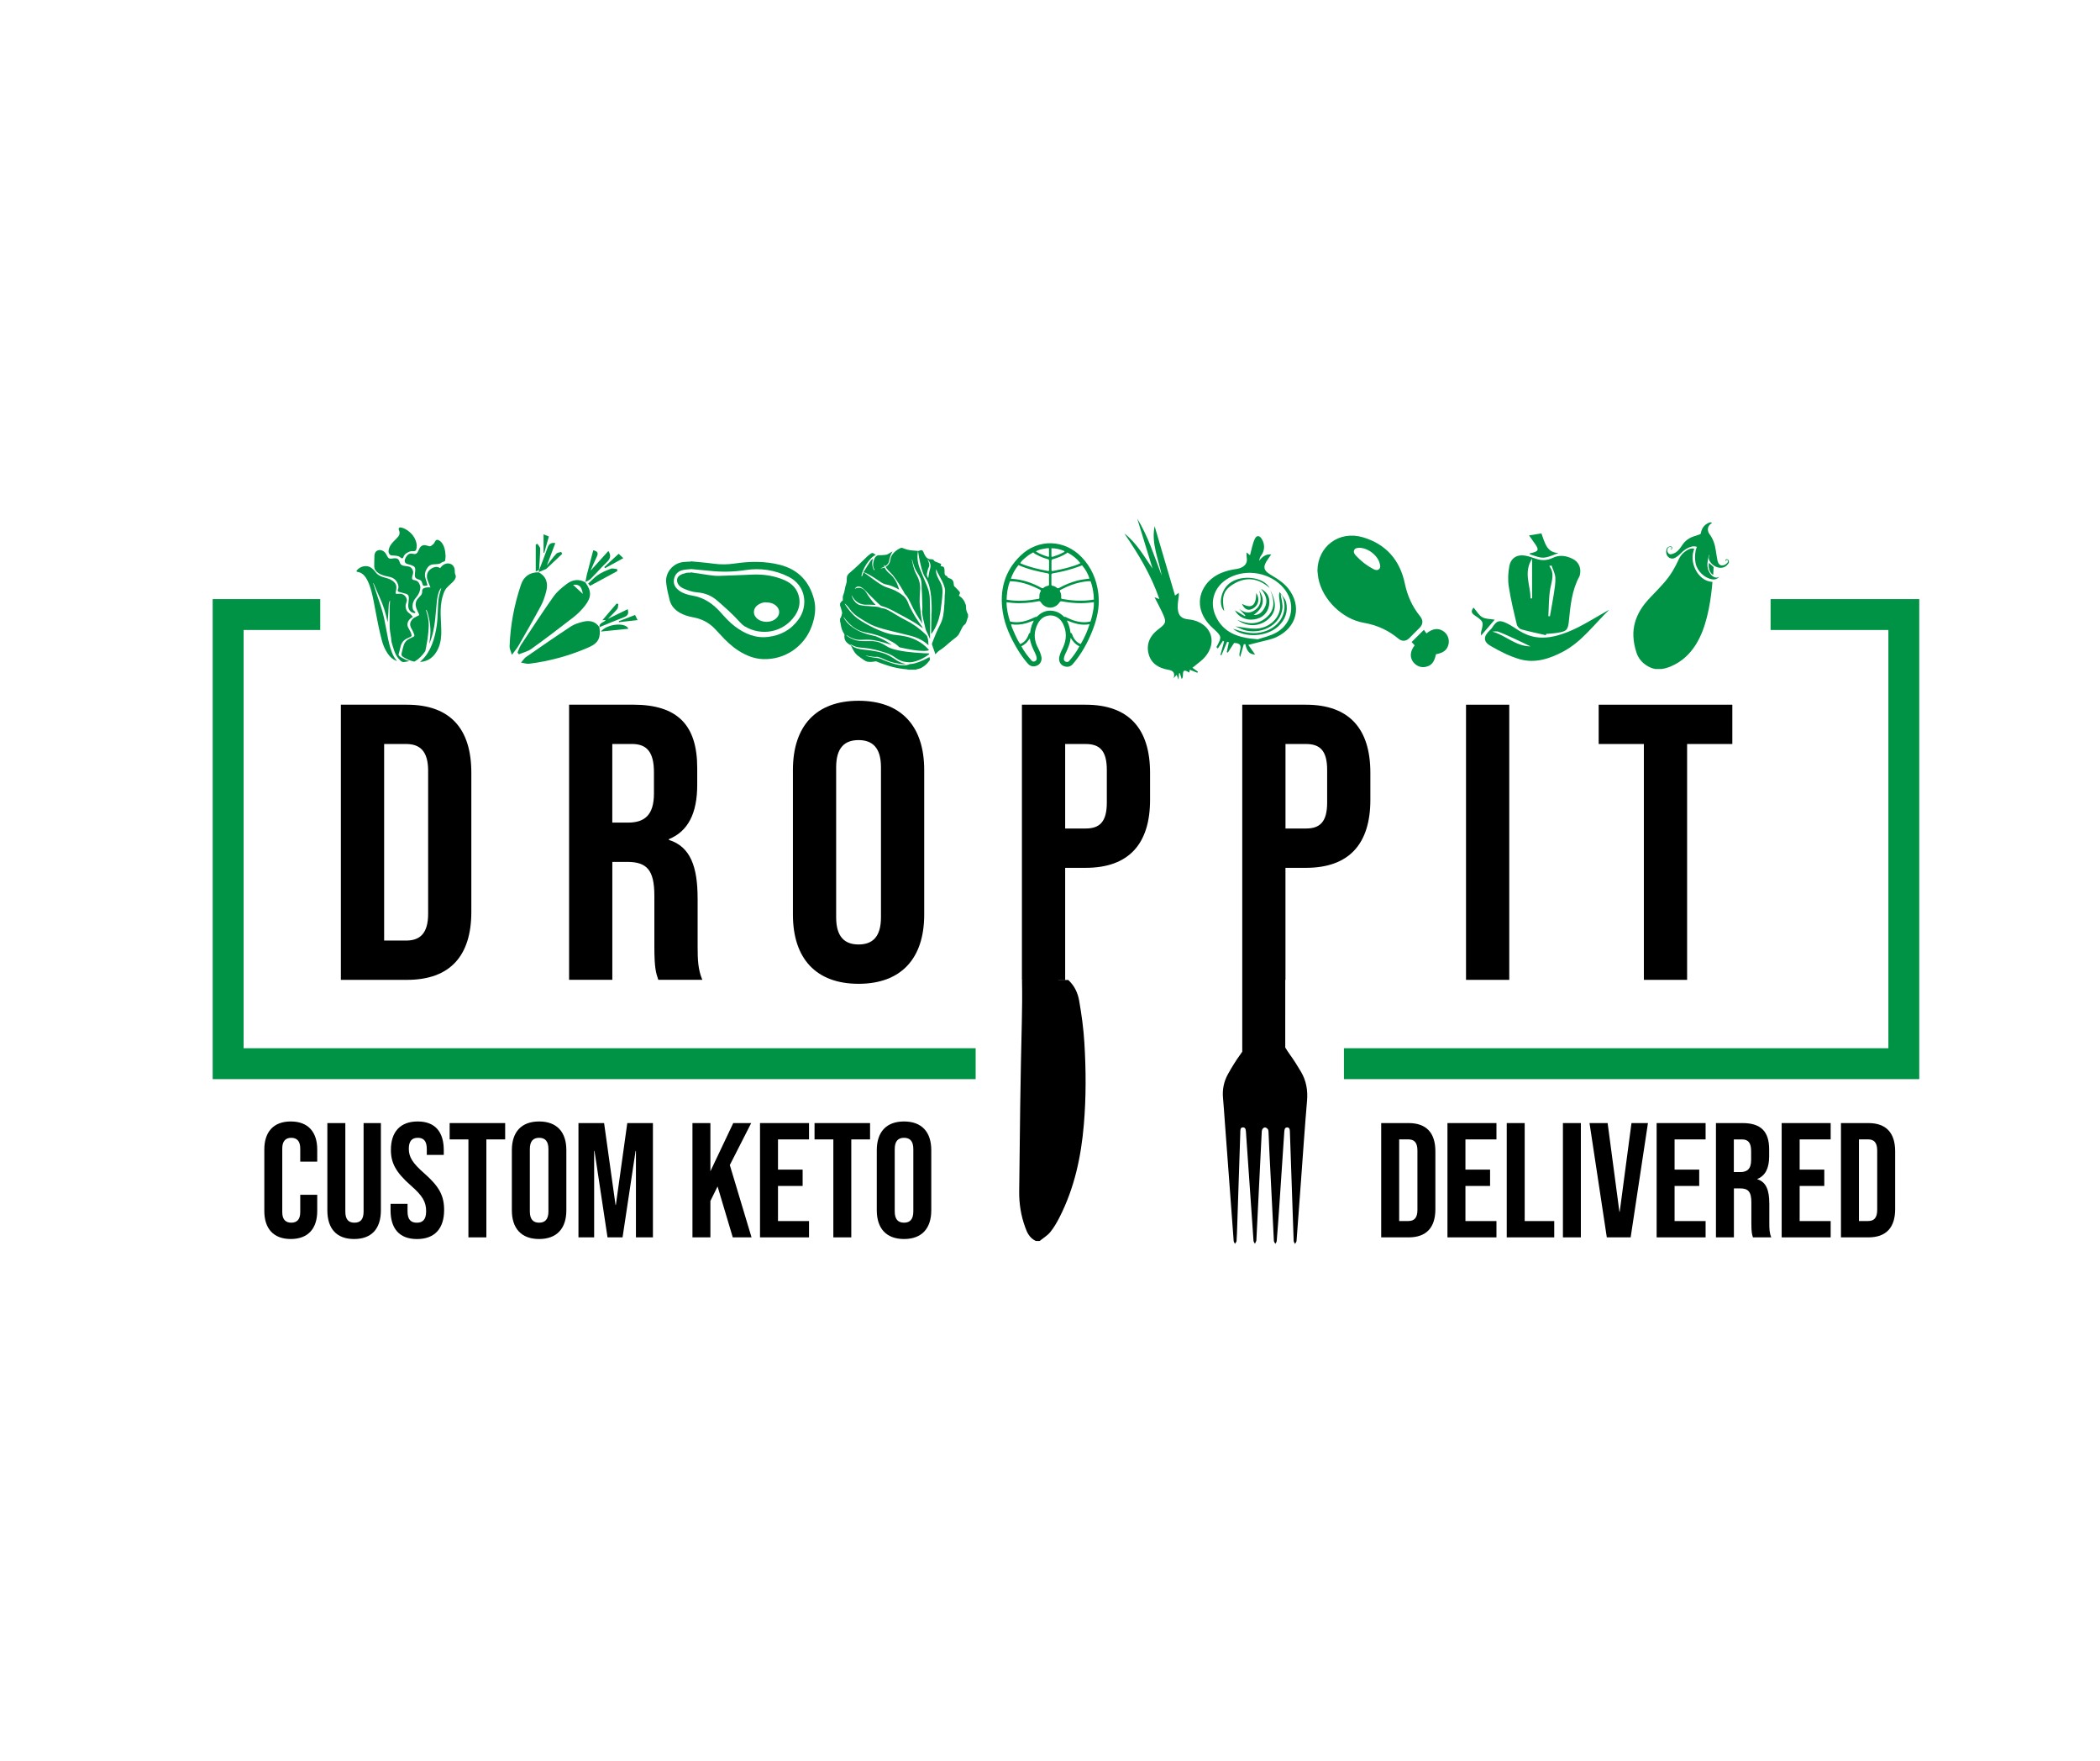 <?xml version="1.0" encoding="utf-8"?>
<!-- Generator: Adobe Illustrator 23.0.0, SVG Export Plug-In . SVG Version: 6.00 Build 0)  -->
<svg version="1.1" id="Layer_1" xmlns="http://www.w3.org/2000/svg" xmlns:xlink="http://www.w3.org/1999/xlink" x="0px" y="0px"
	 viewBox="0 0 612 513" style="enable-background:new 0 0 612 513;" xml:space="preserve">
<style type="text/css">
	.st0{fill:url(#SVGID_1_);}
	.st1{fill:url(#SVGID_2_);}
	.st2{fill:url(#SVGID_3_);}
	.st3{fill:url(#SVGID_4_);}
	.st4{fill:url(#SVGID_5_);}
	.st5{fill:url(#SVGID_6_);}
	.st6{fill:url(#SVGID_7_);}
	.st7{fill:url(#SVGID_8_);}
	.st8{fill:url(#SVGID_9_);}
	.st9{fill:url(#SVGID_10_);}
	.st10{fill:url(#SVGID_11_);}
	.st11{fill:url(#SVGID_12_);}
	.st12{fill:url(#SVGID_13_);}
	.st13{fill:url(#SVGID_14_);}
	.st14{fill:url(#SVGID_15_);}
	.st15{fill:url(#SVGID_16_);}
	.st16{fill:url(#SVGID_17_);}
	.st17{fill:url(#SVGID_18_);}
	.st18{fill:url(#SVGID_19_);}
	.st19{fill:url(#SVGID_20_);}
	.st20{fill:url(#SVGID_21_);}
	.st21{fill:url(#SVGID_22_);}
	.st22{fill:url(#SVGID_23_);}
	.st23{fill:url(#SVGID_24_);}
	.st24{fill:url(#SVGID_25_);}
	.st25{fill:url(#SVGID_26_);}
	.st26{fill:#009345;}
</style>
<linearGradient id="SVGID_1_" gradientUnits="userSpaceOnUse" x1="77.035" y1="343.884" x2="92.448" y2="343.884">
	<stop  offset="0" style="stop-color:#000000"/>
	<stop  offset="0.503" style="stop-color:#000000"/>
	<stop  offset="1" style="stop-color:#000000"/>
</linearGradient>
<path class="st0" d="M84.74,326.76c-5.04,0-7.71,3.04-7.71,8.18v17.89c0,5.14,2.66,8.18,7.71,8.18c5.04,0,7.71-3.04,7.71-8.18v-4.71
	H87.5v5.09c0,2.19-1.05,3.04-2.62,3.04c-1.57,0-2.62-0.86-2.62-3.04v-18.6c0-2.19,1.05-3.09,2.62-3.09c1.57,0,2.62,0.9,2.62,3.09
	v3.85h4.95v-3.52C92.45,329.8,89.78,326.76,84.74,326.76z"/>
<linearGradient id="SVGID_2_" gradientUnits="userSpaceOnUse" x1="95.4" y1="344.122" x2="111.004" y2="344.122">
	<stop  offset="0" style="stop-color:#000000"/>
	<stop  offset="0.503" style="stop-color:#000000"/>
	<stop  offset="1" style="stop-color:#000000"/>
</linearGradient>
<path class="st1" d="M105.96,353.02c0,2.38-1,3.23-2.66,3.23c-1.67,0-2.66-0.86-2.66-3.23v-25.78H95.4v25.4
	c0,5.33,2.66,8.37,7.8,8.37c5.14,0,7.8-3.04,7.8-8.37v-25.4h-5.04V353.02z"/>
<linearGradient id="SVGID_3_" gradientUnits="userSpaceOnUse" x1="113.816" y1="343.884" x2="129.42" y2="343.884">
	<stop  offset="0" style="stop-color:#000000"/>
	<stop  offset="0.503" style="stop-color:#000000"/>
	<stop  offset="1" style="stop-color:#000000"/>
</linearGradient>
<path class="st2" d="M123.66,341.89c-3.43-3-4.52-4.76-4.52-7.18c0-2.28,0.95-3.19,2.62-3.19c1.67,0,2.62,0.9,2.62,3.28v1.71h4.95
	v-1.38c0-5.33-2.52-8.37-7.61-8.37c-5.09,0-7.8,3.04-7.8,8.28c0,3.81,1.43,6.52,5.8,10.37c3.43,3,4.47,4.76,4.47,7.52
	c0,2.47-1.05,3.33-2.71,3.33c-1.67,0-2.71-0.86-2.71-3.23v-2.28h-4.95v1.9c0,5.33,2.57,8.37,7.71,8.37c5.14,0,7.9-3.04,7.9-8.47
	C129.42,348.4,128.04,345.74,123.66,341.89z"/>
<linearGradient id="SVGID_4_" gradientUnits="userSpaceOnUse" x1="131.04" y1="343.884" x2="147.215" y2="343.884">
	<stop  offset="0" style="stop-color:#000000"/>
	<stop  offset="0.503" style="stop-color:#000000"/>
	<stop  offset="1" style="stop-color:#000000"/>
</linearGradient>
<polygon class="st3" points="131.04,331.99 136.51,331.99 136.51,360.53 141.74,360.53 141.74,331.99 147.22,331.99 147.22,327.23 
	131.04,327.23 "/>
<linearGradient id="SVGID_5_" gradientUnits="userSpaceOnUse" x1="149.17" y1="343.884" x2="165.059" y2="343.884">
	<stop  offset="0" style="stop-color:#000000"/>
	<stop  offset="0.503" style="stop-color:#000000"/>
	<stop  offset="1" style="stop-color:#000000"/>
</linearGradient>
<path class="st4" d="M157.11,326.76c-5.14,0-7.94,3.04-7.94,8.37v17.51c0,5.33,2.81,8.37,7.94,8.37c5.14,0,7.94-3.04,7.94-8.37
	v-17.51C165.06,329.8,162.25,326.76,157.11,326.76z M159.83,352.97c0,2.38-1.05,3.28-2.71,3.28s-2.71-0.9-2.71-3.28V334.8
	c0-2.38,1.05-3.28,2.71-3.28s2.71,0.9,2.71,3.28V352.97z"/>
<linearGradient id="SVGID_6_" gradientUnits="userSpaceOnUse" x1="168.583" y1="343.884" x2="190.276" y2="343.884">
	<stop  offset="0" style="stop-color:#000000"/>
	<stop  offset="0.503" style="stop-color:#000000"/>
	<stop  offset="1" style="stop-color:#000000"/>
</linearGradient>
<polygon class="st5" points="179.48,351.07 179.38,351.07 176.05,327.23 168.58,327.23 168.58,360.53 173.15,360.53 173.15,335.32 
	173.25,335.32 177.05,360.53 181.43,360.53 185.23,335.32 185.33,335.32 185.33,360.53 190.28,360.53 190.28,327.23 182.81,327.23 
	"/>
<linearGradient id="SVGID_7_" gradientUnits="userSpaceOnUse" x1="201.795" y1="343.884" x2="219.017" y2="343.884">
	<stop  offset="0" style="stop-color:#000000"/>
	<stop  offset="0.503" style="stop-color:#000000"/>
	<stop  offset="1" style="stop-color:#000000"/>
</linearGradient>
<polygon class="st6" points="218.92,327.23 213.69,327.23 207.03,341.27 207.03,327.23 201.8,327.23 201.8,360.53 207.03,360.53 
	207.03,349.93 209.12,345.69 213.55,360.53 219.02,360.53 212.69,339.46 "/>
<linearGradient id="SVGID_8_" gradientUnits="userSpaceOnUse" x1="221.494" y1="343.884" x2="235.766" y2="343.884">
	<stop  offset="0" style="stop-color:#000000"/>
	<stop  offset="0.503" style="stop-color:#000000"/>
	<stop  offset="1" style="stop-color:#000000"/>
</linearGradient>
<polygon class="st7" points="221.49,360.53 235.77,360.53 235.77,355.78 226.73,355.78 226.73,345.55 233.91,345.55 233.91,340.79 
	226.73,340.79 226.73,331.99 235.77,331.99 235.77,327.23 221.49,327.23 "/>
<linearGradient id="SVGID_9_" gradientUnits="userSpaceOnUse" x1="237.385" y1="343.884" x2="253.561" y2="343.884">
	<stop  offset="0" style="stop-color:#000000"/>
	<stop  offset="0.503" style="stop-color:#000000"/>
	<stop  offset="1" style="stop-color:#000000"/>
</linearGradient>
<polygon class="st8" points="237.38,331.99 242.86,331.99 242.86,360.53 248.09,360.53 248.09,331.99 253.56,331.99 253.56,327.23 
	237.38,327.23 "/>
<linearGradient id="SVGID_10_" gradientUnits="userSpaceOnUse" x1="255.516" y1="343.884" x2="271.405" y2="343.884">
	<stop  offset="0" style="stop-color:#000000"/>
	<stop  offset="0.503" style="stop-color:#000000"/>
	<stop  offset="1" style="stop-color:#000000"/>
</linearGradient>
<path class="st9" d="M263.46,326.76c-5.14,0-7.94,3.04-7.94,8.37v17.51c0,5.33,2.81,8.37,7.94,8.37c5.14,0,7.94-3.04,7.94-8.37
	v-17.51C271.4,329.8,268.6,326.76,263.46,326.76z M266.17,352.97c0,2.38-1.05,3.28-2.71,3.28s-2.71-0.9-2.71-3.28V334.8
	c0-2.38,1.05-3.28,2.71-3.28s2.71,0.9,2.71,3.28V352.97z"/>
<linearGradient id="SVGID_11_" gradientUnits="userSpaceOnUse" x1="402.517" y1="343.884" x2="418.311" y2="343.884">
	<stop  offset="0" style="stop-color:#000000"/>
	<stop  offset="0.503" style="stop-color:#000000"/>
	<stop  offset="1" style="stop-color:#000000"/>
</linearGradient>
<path class="st10" d="M410.51,327.23h-7.99v33.3h7.99c5.23,0,7.8-2.9,7.8-8.23v-16.84C418.31,330.13,415.74,327.23,410.51,327.23z
	 M413.08,352.54c0,2.38-1,3.23-2.66,3.23h-2.66v-23.79h2.66c1.67,0,2.66,0.86,2.66,3.23V352.54z"/>
<linearGradient id="SVGID_12_" gradientUnits="userSpaceOnUse" x1="421.835" y1="343.884" x2="436.106" y2="343.884">
	<stop  offset="0" style="stop-color:#000000"/>
	<stop  offset="0.503" style="stop-color:#000000"/>
	<stop  offset="1" style="stop-color:#000000"/>
</linearGradient>
<polygon class="st11" points="421.83,360.53 436.11,360.53 436.11,355.78 427.07,355.78 427.07,345.55 434.25,345.55 434.25,340.79 
	427.07,340.79 427.07,331.99 436.11,331.99 436.11,327.23 421.83,327.23 "/>
<linearGradient id="SVGID_13_" gradientUnits="userSpaceOnUse" x1="439.107" y1="343.884" x2="452.952" y2="343.884">
	<stop  offset="0" style="stop-color:#000000"/>
	<stop  offset="0.503" style="stop-color:#000000"/>
	<stop  offset="1" style="stop-color:#000000"/>
</linearGradient>
<polygon class="st12" points="444.34,327.23 439.11,327.23 439.11,360.53 452.95,360.53 452.95,355.78 444.34,355.78 "/>
<linearGradient id="SVGID_14_" gradientUnits="userSpaceOnUse" x1="455.475" y1="343.884" x2="460.708" y2="343.884">
	<stop  offset="0" style="stop-color:#000000"/>
	<stop  offset="0.503" style="stop-color:#000000"/>
	<stop  offset="1" style="stop-color:#000000"/>
</linearGradient>
<rect x="455.48" y="327.23" class="st13" width="5.23" height="33.3"/>
<linearGradient id="SVGID_15_" gradientUnits="userSpaceOnUse" x1="463.232" y1="343.884" x2="480.263" y2="343.884">
	<stop  offset="0" style="stop-color:#000000"/>
	<stop  offset="0.503" style="stop-color:#000000"/>
	<stop  offset="1" style="stop-color:#000000"/>
</linearGradient>
<polygon class="st14" points="472.03,353.07 471.94,353.07 468.51,327.23 463.23,327.23 468.27,360.53 475.22,360.53 480.26,327.23 
	475.46,327.23 "/>
<linearGradient id="SVGID_16_" gradientUnits="userSpaceOnUse" x1="482.786" y1="343.884" x2="497.058" y2="343.884">
	<stop  offset="0" style="stop-color:#000000"/>
	<stop  offset="0.503" style="stop-color:#000000"/>
	<stop  offset="1" style="stop-color:#000000"/>
</linearGradient>
<polygon class="st15" points="482.79,360.53 497.06,360.53 497.06,355.78 488.02,355.78 488.02,345.55 495.2,345.55 495.2,340.79 
	488.02,340.79 488.02,331.99 497.06,331.99 497.06,327.23 482.79,327.23 "/>
<linearGradient id="SVGID_17_" gradientUnits="userSpaceOnUse" x1="500.059" y1="343.884" x2="516.185" y2="343.884">
	<stop  offset="0" style="stop-color:#000000"/>
	<stop  offset="0.503" style="stop-color:#000000"/>
	<stop  offset="1" style="stop-color:#000000"/>
</linearGradient>
<path class="st16" d="M515.62,350.64c0-3.76-0.86-6.23-3.47-7.04v-0.09c2.33-0.95,3.43-3.14,3.43-6.57v-2.05
	c0-5.14-2.33-7.66-7.75-7.66h-7.75v33.3h5.23v-14.27h1.81c2.38,0,3.28,1,3.28,4.09v6.09c0,2.71,0.19,3.23,0.47,4.09h5.33
	c-0.52-1.24-0.57-2.43-0.57-4.04V350.64z M510.33,337.98c0,2.66-1.19,3.52-3.14,3.52h-1.9v-9.51h2.38c1.86,0,2.66,1.05,2.66,3.43
	V337.98z"/>
<linearGradient id="SVGID_18_" gradientUnits="userSpaceOnUse" x1="519.234" y1="343.884" x2="533.506" y2="343.884">
	<stop  offset="0" style="stop-color:#000000"/>
	<stop  offset="0.503" style="stop-color:#000000"/>
	<stop  offset="1" style="stop-color:#000000"/>
</linearGradient>
<polygon class="st17" points="519.23,360.53 533.51,360.53 533.51,355.78 524.47,355.78 524.47,345.55 531.65,345.55 531.65,340.79 
	524.47,340.79 524.47,331.99 533.51,331.99 533.51,327.23 519.23,327.23 "/>
<linearGradient id="SVGID_19_" gradientUnits="userSpaceOnUse" x1="536.507" y1="343.884" x2="552.301" y2="343.884">
	<stop  offset="0" style="stop-color:#000000"/>
	<stop  offset="0.503" style="stop-color:#000000"/>
	<stop  offset="1" style="stop-color:#000000"/>
</linearGradient>
<path class="st18" d="M544.5,327.23h-7.99v33.3h7.99c5.23,0,7.8-2.9,7.8-8.23v-16.84C552.3,330.13,549.73,327.23,544.5,327.23z
	 M547.07,352.54c0,2.38-1,3.23-2.66,3.23h-2.66v-23.79h2.66c1.67,0,2.66,0.86,2.66,3.23V352.54z"/>
<g>
	<linearGradient id="SVGID_20_" gradientUnits="userSpaceOnUse" x1="99.343" y1="245.413" x2="137.368" y2="245.413">
		<stop  offset="0" style="stop-color:#000000"/>
		<stop  offset="0.503" style="stop-color:#000000"/>
		<stop  offset="1" style="stop-color:#000000"/>
	</linearGradient>
	<path class="st19" d="M118.58,205.33H99.34v80.17h19.24c12.6,0,18.78-6.99,18.78-19.81v-40.54
		C137.37,212.31,131.18,205.33,118.58,205.33z M124.77,266.26c0,5.73-2.4,7.79-6.41,7.79h-6.41v-57.27h6.41
		c4.01,0,6.41,2.06,6.41,7.79V266.26z"/>
	<linearGradient id="SVGID_21_" gradientUnits="userSpaceOnUse" x1="165.844" y1="245.413" x2="204.67" y2="245.413">
		<stop  offset="0" style="stop-color:#000000"/>
		<stop  offset="0.503" style="stop-color:#000000"/>
		<stop  offset="1" style="stop-color:#000000"/>
	</linearGradient>
	<path class="st20" d="M203.3,261.68c0-9.05-2.06-15-8.36-16.95v-0.23c5.61-2.29,8.25-7.56,8.25-15.81v-4.93
		c0-12.37-5.61-18.44-18.67-18.44h-18.67v80.17h12.6v-34.36h4.35c5.73,0,7.9,2.4,7.9,9.85v14.66c0,6.53,0.46,7.79,1.15,9.85h12.83
		c-1.26-2.98-1.37-5.84-1.37-9.74V261.68z M190.58,231.21c0,6.41-2.86,8.47-7.56,8.47h-4.58v-22.91h5.73c4.47,0,6.41,2.52,6.41,8.25
		V231.21z"/>
	<linearGradient id="SVGID_22_" gradientUnits="userSpaceOnUse" x1="231.086" y1="245.413" x2="269.34" y2="245.413">
		<stop  offset="0" style="stop-color:#000000"/>
		<stop  offset="0.503" style="stop-color:#000000"/>
		<stop  offset="1" style="stop-color:#000000"/>
	</linearGradient>
	<path class="st21" d="M250.21,204.18c-12.37,0-19.13,7.33-19.13,20.16v42.15c0,12.83,6.76,20.16,19.13,20.16
		s19.13-7.33,19.13-20.16v-42.15C269.34,211.51,262.58,204.18,250.21,204.18z M256.74,267.29c0,5.73-2.52,7.9-6.53,7.9
		c-4.01,0-6.53-2.18-6.53-7.9v-43.75c0-5.73,2.52-7.9,6.53-7.9c4.01,0,6.53,2.18,6.53,7.9V267.29z"/>
	<linearGradient id="SVGID_23_" gradientUnits="userSpaceOnUse" x1="297.015" y1="283.451" x2="335.154" y2="283.451">
		<stop  offset="0" style="stop-color:#000000"/>
		<stop  offset="0.503" style="stop-color:#000000"/>
		<stop  offset="1" style="stop-color:#000000"/>
	</linearGradient>
	<path class="st22" d="M316.37,205.33h-18.55v80.17h0.17c0,0.01,0,0.02,0,0.04h-0.15c0.08,4.08,0.05,8.17-0.05,12.26
		c-0.41,16.45-0.6,32.91-0.77,49.36c-0.04,3.49,0.5,6.98,1.73,10.37c0.56,1.55,1.18,3.09,3.1,4.05h1.12c1.05-0.85,2.31-1.6,3.1-2.57
		c1.08-1.33,1.92-2.8,2.67-4.26c4.46-8.73,6.34-17.87,7.13-27.15c0.67-7.91,0.63-15.83,0.15-23.75c-0.25-4.1-0.8-8.2-1.52-12.27
		c-0.39-2.23-1.32-4.33-3.17-6.04h-2.93c-0.01-0.01-0.02-0.02-0.03-0.04h2.05v-32.64h5.96c12.6,0,18.78-6.99,18.78-19.81v-7.9
		C335.15,212.31,328.97,205.33,316.37,205.33z M322.56,233.84c0,5.73-2.18,7.56-6.18,7.56h-5.96v-24.62h5.96
		c4.01,0,6.18,1.83,6.18,7.56V233.84z"/>
	<linearGradient id="SVGID_24_" gradientUnits="userSpaceOnUse" x1="356.364" y1="283.856" x2="399.363" y2="283.856">
		<stop  offset="0" style="stop-color:#000000"/>
		<stop  offset="0.503" style="stop-color:#000000"/>
		<stop  offset="1" style="stop-color:#000000"/>
	</linearGradient>
	<path class="st23" d="M380.58,205.33h-18.55v73.63v6.45v21.01c-0.18,0.26-0.35,0.53-0.54,0.79c-1.34,1.83-2.53,3.78-3.63,5.76
		c-1.19,2.13-1.67,4.47-1.44,6.94c0.21,2.27,0.35,4.54,0.52,6.81c0.86,11.62,1.72,23.24,2.59,34.86c0.02,0.28,0.25,0.55,0.38,0.82
		c0.16-0.28,0.44-0.55,0.46-0.83c0.1-1.54,0.15-3.09,0.2-4.64c0.3-8.98,0.59-17.96,0.89-26.93c0.02-0.61-0.08-1.5,0.75-1.52
		c0.88-0.03,0.86,0.89,0.91,1.53c0.34,4.66,0.65,9.32,0.97,13.98c0.4,5.84,0.79,11.69,1.22,17.53c0.02,0.3,0.28,0.59,0.42,0.88
		c0.13-0.3,0.27-0.59,0.4-0.89c0.03-0.08,0.01-0.18,0.02-0.27c0.51-10.43,1.03-20.85,1.55-31.28c0.02-0.33,0.04-0.7,0.2-0.96
		c0.15-0.25,0.51-0.53,0.76-0.51c0.3,0.02,0.65,0.28,0.84,0.54c0.16,0.21,0.18,0.57,0.19,0.87c0.08,1.7,0.13,3.4,0.22,5.09
		c0.44,8.85,0.88,17.7,1.34,26.55c0.02,0.3,0.28,0.58,0.42,0.87c0.14-0.27,0.38-0.53,0.4-0.81c0.27-3.3,0.52-6.59,0.74-9.89
		c0.49-7.27,0.96-14.53,1.46-21.8c0.04-0.63,0.07-1.47,0.91-1.42c0.76,0.04,0.72,0.85,0.74,1.45c0.18,5.13,0.36,10.25,0.53,15.38
		c0.18,5.4,0.36,10.8,0.56,16.2c0.01,0.31,0.25,0.6,0.38,0.91c0.16-0.28,0.44-0.55,0.46-0.85c0.46-5.93,0.88-11.86,1.32-17.79
		c0.57-7.69,1.08-15.38,1.74-23.06c0.26-3.02-0.22-5.81-1.73-8.4c-1.04-1.78-2.15-3.52-3.35-5.19c-0.46-0.63-0.88-1.28-1.27-1.94
		V285.5h0.06v-32.64h5.96c12.6,0,18.78-6.99,18.78-19.81v-7.9C399.36,212.31,393.18,205.33,380.58,205.33z M386.77,233.84
		c0,5.73-2.18,7.56-6.18,7.56h-5.96v-24.62h5.96c4.01,0,6.18,1.83,6.18,7.56V233.84z"/>
	<linearGradient id="SVGID_25_" gradientUnits="userSpaceOnUse" x1="427.235" y1="245.413" x2="439.833" y2="245.413">
		<stop  offset="0" style="stop-color:#000000"/>
		<stop  offset="0.503" style="stop-color:#000000"/>
		<stop  offset="1" style="stop-color:#000000"/>
	</linearGradient>
	<rect x="427.24" y="205.33" class="st24" width="12.6" height="80.17"/>
	<linearGradient id="SVGID_26_" gradientUnits="userSpaceOnUse" x1="465.903" y1="245.413" x2="504.845" y2="245.413">
		<stop  offset="0" style="stop-color:#000000"/>
		<stop  offset="0.503" style="stop-color:#000000"/>
		<stop  offset="1" style="stop-color:#000000"/>
	</linearGradient>
	<polygon class="st25" points="465.9,205.33 465.9,216.78 479.07,216.78 479.07,285.5 491.67,285.5 491.67,216.78 504.85,216.78 
		504.85,205.33 	"/>
</g>
<polygon class="st26" points="516,174.56 516,183.56 550.33,183.56 550.33,237.78 550.33,262.93 550.33,305.42 537.67,305.42 
	517,305.42 391.66,305.42 391.66,314.43 517,314.43 537.67,314.43 559.33,314.43 559.33,262.93 559.33,237.78 559.33,174.56 "/>
<path class="st26" d="M282.28,180.69c0.02,0,0.08-0.01,0.23-0.02c0-0.03-0.01-0.05-0.01-0.08c-0.06,0.03-0.12,0.06-0.19,0.09
	C282.3,180.69,282.28,180.69,282.28,180.69z"/>
<g>
	<path class="st26" d="M442.05,182c0.13,0.55,0.78,1.23,1.32,1.38c2.35,0.66,4.75,1.14,7.14,1.69c0.03-0.12,0.06-0.25,0.09-0.37
		c1.03-0.09,2.07-0.12,3.09-0.29c2.79-0.44,3.26-0.71,3.54-3.54c0.44-4.47,0.86-8.9,3.06-12.94c0.08-0.15,0.11-0.33,0.15-0.49
		c0.42-1.98-0.35-3.73-2.15-4.62c-1.88-0.94-3.86-1.22-5.81-0.26c-1.67,0.81-3.3,0.81-5,0.2c-0.92-0.33-1.85-0.64-2.8-0.83
		c-2.43-0.49-4.34,0.55-4.81,2.99c-0.37,1.94-0.47,4.03-0.17,5.97C440.27,174.63,441.17,178.32,442.05,182z M451.49,164.92
		c0.22-0.05,0.45-0.1,0.67-0.15c0.39,1.17,1.04,2.32,1.11,3.51c0.09,1.57-0.2,3.18-0.44,4.76c-0.33,2.18-0.76,4.34-1.14,6.51
		c-0.15,0-0.3,0-0.46-0.01c0.17-2.69,0.1-5.43,0.57-8.06C452.2,169.24,453.16,167.11,451.49,164.92z M446.49,162.78
		c0,4.18,0,7.88,0,11.57c-0.16,0-0.31,0.01-0.47,0.01C446.1,170.66,443.88,166.86,446.49,162.78z"/>
	<path class="st26" d="M434.16,183.65c-1.88,1.78-1.96,3.29,0.26,4.57c2.71,1.56,5.58,3.04,8.57,3.88
		c4.42,1.23,8.65-0.17,12.59-2.26c5.48-2.92,9.05-8.02,13.42-12.2c-0.95,0.54-1.89,1.08-2.84,1.63c-4.12,2.38-8.14,4.88-12.88,6.04
		c-3.9,0.96-7.38,0.49-10.71-1.64c-1.11-0.71-2.21-1.46-3.39-2.04c-2.22-1.1-3.04-0.81-4.34,1.27
		C434.67,183.17,434.41,183.41,434.16,183.65z M436.67,184.06c1.6,0.61,3.15,1.33,4.7,2.05c1.49,0.68,2.95,1.41,4.66,2.22
		c-4.36-0.01-7.29-3.29-11.14-4.3C435.49,184.03,436.15,183.86,436.67,184.06z"/>
	<path class="st26" d="M445.93,161.2c-0.08,0.02-0.13,0.16-0.19,0.25c4.04,1.44,4.04,1.44,8.44-0.32c-3.54-0.14-3.96-3.11-4.97-5.72
		c-1.11,0.18-2.19,0.36-3.61,0.59c0.68,0.97,1.1,1.57,1.53,2.16C448.66,160.24,448.49,160.68,445.93,161.2z"/>
</g>
<path class="st26" d="M429.89,179.39c2.49,1.66,2.51,1.9,1.75,4.73c-0.08,0.31-0.01,0.66-0.01,1.07c1.35-1.57,2.63-3.08,3.97-4.64
	c-1.28-0.23-2.65-0.15-3.64-0.73c-1.02-0.59-1.67-1.81-2.51-2.79C428.54,178.11,428.87,178.71,429.89,179.39z"/>
<g>
	<path class="st26" d="M161.28,173.85c-3.25,4.6-6.32,9.32-9.43,14.02c-0.45,0.68-0.69,1.49-1.03,2.25c0.13,0.18,0.26,0.35,0.4,0.53
		c1.21-0.51,2.57-0.82,3.61-1.56c4.15-2.99,8.22-6.08,12.26-9.22c1.26-0.98,2.42-2.15,3.4-3.4c1.96-2.52,1.91-4.27,0.07-6.81
		c-1.93-1.07-3.81-0.75-5.45,0.52C163.7,171.24,162.29,172.42,161.28,173.85z M169.85,173.04c-1.06-0.99-1.88-1.75-2.84-2.64
		C169,170.12,169.53,171.2,169.85,173.04z"/>
	<path class="st26" d="M170.53,169.6c0.01,0.01,0.02,0.03,0.03,0.04c0.01,0.01,0.02,0.01,0.03,0.01L170.53,169.6z"/>
	<path class="st26" d="M151.19,188c2.17-3.79,4.35-7.57,6.42-11.42c0.7-1.3,1.17-2.75,1.55-4.18c0.64-2.38,0.14-4.41-2.2-5.66
		c0-0.01,0.01-0.02,0.01-0.03c-0.01,0.01-0.03,0.01-0.04,0.02c0,0,0,0,0,0c0,0,0.04,0.02,0.03,0.02c-2.56-0.04-4.32,1.23-5.12,3.57
		c-1.98,5.85-3.12,11.87-3.33,18.05c-0.02,0.65,0.35,1.31,0.67,2.44C150.08,189.56,150.72,188.83,151.19,188z"/>
	<path class="st26" d="M169.89,181.16c-1.21,0.3-2.48,0.69-3.51,1.36c-4.41,2.9-8.75,5.91-13.09,8.92c-0.47,0.33-0.8,0.87-1.45,1.62
		c1.04,0.16,1.71,0.42,2.33,0.34c6.07-0.76,11.93-2.38,17.51-4.84c2.81-1.24,3.45-2.88,2.99-5.83l0.05,0.06
		c-0.01-0.03,0-0.05-0.01-0.08c-0.01,0.01-0.03,0.01-0.04,0.02C173.5,181.01,171.78,180.69,169.89,181.16z"/>
	<path class="st26" d="M176.86,163.78c1.1-1.04,1.25-2.01,0.44-3.25c-1.76,1.95-3.48,3.85-5.19,5.75c0.6-1.36,1.15-2.73,1.8-4.06
		c0.47-0.97,0.39-1.6-1.02-1.89c-0.63,2.4-1.25,4.79-1.88,7.18c-0.14,0.68-0.27,1.37-0.41,2.05c0.5-0.26,1.08-0.45,1.47-0.83
		C173.7,167.11,175.19,165.36,176.86,163.78z"/>
	<path class="st26" d="M170.53,169.6l0.06,0.06c0.01-0.03,0.01-0.06,0.02-0.1C170.58,169.58,170.55,169.59,170.53,169.6z"/>
	<path class="st26" d="M179.86,165.83c-0.61-0.05-1.29-0.31-1.82-0.12c-1.29,0.47-2.59,1.02-3.73,1.77c-1.07,0.7-1.94,1.7-2.9,2.57
		c0.19,0.21,0.37,0.43,0.56,0.64c2.64-1.43,5.28-2.86,7.93-4.29C179.89,166.22,179.87,166.03,179.86,165.83z"/>
	<path class="st26" d="M179.86,177.48c0.29-0.35,0.24-0.99,0.35-1.49c-0.17-0.04-0.35-0.09-0.52-0.13
		c-1.31,1.54-2.62,3.07-4.14,4.85c0.54-0.03,0.75-0.05,0.97-0.06c-0.46,0.8-2.01,0.69-1.78,2.07c2.39-0.98,4.78-1.99,7.19-2.92
		c1.15-0.45,1.32-1.18,1-2.3c-2,0.98-3.88,1.9-5.77,2.82C178.06,179.38,179.03,178.49,179.86,177.48z"/>
	<path class="st26" d="M156.61,158.44c-0.16,0.08-0.32,0.17-0.48,0.25c0,2.54,0,5.09,0,7.79c0.4-0.16,0.68-0.27,0.96-0.38
		c0.13-2.07,0.31-4.15,0.34-6.22C157.44,159.41,156.9,158.92,156.61,158.44z"/>
	<path class="st26" d="M175.09,184.01c2.93-0.3,5.45-0.55,8.04-0.81C182.33,181.25,177.01,181.71,175.09,184.01z"/>
	<path class="st26" d="M176.33,165.55c1.73-0.95,3.46-1.9,5.32-2.92c-0.53-0.49-0.85-0.8-1.36-1.28c-1.47,1.36-2.82,2.62-4.18,3.88
		C176.19,165.33,176.26,165.44,176.33,165.55z"/>
	<path class="st26" d="M163.84,161.38c-0.1-0.19-0.2-0.37-0.3-0.56c-0.47,0.15-1.1,0.17-1.39,0.49c-0.99,1.09-1.87,2.29-2.78,3.45
		c0.82-2.16,1.64-4.32,2.47-6.52c-1.36-0.25-1.94,0.38-2.33,1.51c-0.74,2.14-1.59,4.23-2.39,6.35c-0.01,0-0.01,0-0.02,0.01
		c0,0.01,0,0.03,0,0.04c0,0,0.06-0.06,0.06-0.06c-0.06,0.2-0.12,0.41-0.18,0.62c0.74-0.31,1.47-0.63,2.2-0.94
		C160.73,164.3,162.28,162.84,163.84,161.38z"/>
	<path class="st26" d="M180.36,181.29c1.75-0.2,3.5-0.4,5.44-0.62c-0.28-0.57-0.48-0.99-0.72-1.49c-1.66,0.64-3.19,1.23-4.72,1.81
		C180.36,181.09,180.36,181.19,180.36,181.29z"/>
	<path class="st26" d="M159.96,156.31c-0.49-0.19-0.9-0.35-1.55-0.61c0,1.98,0,3.66,0,5.34c0.07,0.02,0.14,0.03,0.2,0.05
		C159.05,159.53,159.49,157.96,159.96,156.31z"/>
</g>
<g>
	<path class="st26" d="M346.58,180.5c-2.26-0.21-3.2-1.01-3.35-3.26c-0.09-1.29,0.21-2.61,0.33-3.91c0.01-0.15-0.02-0.3-0.05-0.61
		c-0.45,0.34-0.78,0.59-1.07,0.81c-2-6.78-3.97-13.49-5.95-20.21c-1.04,5.05,1.19,9.63,2.07,14.41c-2.17-5.65-3.94-11.43-7.14-16.63
		c1.49,4.86,2.98,9.71,4.47,14.57c-2.53-3.64-4.65-7.49-8.22-10.22c4.05,5.92,7.75,12,10.2,19.09c-0.68-0.25-0.92-0.33-1.41-0.51
		c0.46,0.9,0.8,1.55,1.14,2.2c0.34,0.66,0.69,1.33,1,2c1.35,2.89,1.45,3.28-1.06,5.15c-2.28,1.69-3.57,4.14-2.82,7.11
		c0.73,2.85,2.96,4.18,5.66,4.64c1.44,0.25,2.1,0.76,1.68,2.46c0.37-0.42,0.57-0.65,0.85-0.97c0.18,0.47,0.31,0.8,0.55,1.41
		c0.06-0.82,0.1-1.34,0.14-1.86c0.08,0,0.17-0.01,0.25-0.01c0.17,0.54,0.33,1.09,0.5,1.63c0.96-0.38-0.55-3.68,2.22-1.81
		c0.07-0.31,0.13-0.63,0.18-0.83c0.76,0.31,1.48,0.59,2.2,0.88c0.05-0.11,0.09-0.23,0.14-0.34c-0.45-0.32-0.89-0.63-1.58-1.12
		c0.79-0.63,1.42-1.17,2.08-1.67c2.78-2.12,4.04-5.12,3.28-7.77C352.16,182.65,349.61,180.78,346.58,180.5z"/>
	<path class="st26" d="M370.75,167.74c-2.56-1.47-2.92-2.43-1.2-4.88c0.29-0.42,0.59-0.84,0.93-1.33c-1.67-0.13-2.67,0.77-3.56,1.87
		c0.17-0.48,0.24-1.03,0.54-1.42c1.09-1.43,1.25-3.17,0.34-4.8c-0.67-1.2-1.59-1.34-2.14-0.11c-0.67,1.47-0.93,3.13-1.37,4.71
		c-0.3-0.24-0.59-0.47-1.03-0.82c0.03,0.6,0,1.05,0.07,1.48c0.3,1.69-0.6,2.61-2.05,3.12c-0.59,0.21-1.24,0.25-1.86,0.37
		c-3.21,0.58-6.12,1.84-8.06,4.54c-2.86,4-2.01,8.8,2.02,12.48c2.76,2.52,2.76,2.52,1.12,5.6c0.14,0.14,0.27,0.28,0.41,0.41
		c0.5-0.76,1-1.52,1.5-2.27c0.11,0.09,0.22,0.17,0.33,0.26c-0.36,1.3-0.72,2.59-1.08,3.89c0.1,0.03,0.2,0.06,0.3,0.08
		c0.56-1.31,1.12-2.62,1.68-3.93c0.16,0.05,0.32,0.1,0.48,0.15c-0.2,0.96-0.41,1.92-0.61,2.88c0.11,0.04,0.21,0.08,0.32,0.13
		c0.58-0.9,1.16-1.79,1.82-2.81c3.52,0.05,0.84,2.86,1.76,4.1c0.35-1.24,0.71-2.49,1.07-3.74c0.15-0.01,0.31-0.02,0.46-0.02
		c0.33,1.67,0.97,3,2.84,3.03c-0.58-0.82-1.16-1.63-1.99-2.81c1.36-0.34,2.32-0.57,3.27-0.83c1.65-0.45,3.4-0.72,4.93-1.44
		c5.97-2.84,7.5-8.99,3.43-14.18C374.19,169.93,372.45,168.72,370.75,167.74z M372.06,184.25c-1.93,1.11-4.24,1.57-5.5,2.02
		c-5.9-0.41-10.08-2-12.26-6.74c-2-4.34-0.33-8.88,3.89-11.16c5.17-2.79,12.08-1.5,15.89,2.97
		C377.67,175.52,376.84,181.49,372.06,184.25z"/>
	<path class="st26" d="M359.89,177.83c0.93,1.89,3.21,2.99,5.55,2.66c2.35-0.33,3.97-1.81,4.38-4c0.41-2.19-0.3-3.82-2.3-4.91
		c1.46,1.82,2.13,3.62,0.93,5.66c-0.84,1.43-1.78,2.01-3.11,1.94c2.82-1.96,3.48-4.43,1.62-7.07c0.82,2.54,0.54,4.59-1.58,5.87
		c-1.43,0.86-2.89,0.51-4.29-0.6c0.62,0.65,1.23,1.3,1.85,1.95c-0.05,0.07-0.1,0.15-0.14,0.22
		C361.83,178.98,360.85,178.4,359.89,177.83z"/>
	<path class="st26" d="M372.75,173.61c0.07,1.35,0.49,2.76,0.24,4.04c-0.59,3.02-3.48,5.37-6.88,5.51
		c-2.01,0.08-4.05-0.42-6.08-0.66c1.08,0.43,2.13,1.05,3.26,1.27c5.05,0.96,9.92-2.03,10.44-6.49c0.16-1.35-0.32-2.78-0.51-4.18
		c0.2,0.26,0.47,0.5,0.58,0.79c1.83,4.71-1.09,9.32-6.45,10.4c-2.85,0.57-5.43-0.26-8.04-1.1c3.33,2.75,9.81,2.42,13.17-0.67
		c2.07-1.9,2.94-4.29,2.35-6.98c-0.24-1.1-1.26-2.03-1.92-3.04C372.85,172.87,372.73,173.25,372.75,173.61z"/>
	<path class="st26" d="M370.03,171.34c-1.78-3.19-7.73-3.94-11.23-1.72c-3.07,1.96-3.86,6.62-2.02,8.42
		c-0.79-3.77-0.32-5.85,2.12-7.5C362.73,167.95,366.49,168.21,370.03,171.34z"/>
	<path class="st26" d="M368.83,180.1c-2.61,2.08-5.39,1.7-8.24,0.5c2.8,2.12,6.39,2.04,8.91-0.1c2.42-2.06,2.69-4.77,0.71-8.49
		C371.48,175.05,371.66,177.84,368.83,180.1z"/>
	<path class="st26" d="M365.03,177.37c1.75-0.9,2.2-2.85,1.08-4.59c-0.02,3.7-1.37,4.71-4.18,3.13
		C362.68,177.57,363.71,178.05,365.03,177.37z"/>
</g>
<polygon class="st26" points="81.49,305.42 70.99,305.42 70.99,262.93 70.99,237.78 70.99,183.56 93.33,183.56 93.33,174.56 
	61.98,174.56 61.98,237.78 61.98,262.93 61.98,314.43 81.49,314.43 101,314.43 284.33,314.43 284.33,305.42 101,305.42 "/>
<g>
	<path class="st26" d="M237.24,174.66c-1.35-5.24-4.62-8.74-9.97-10.09c-4.32-1.09-8.69-1.04-13.06-0.39
		c-2.09,0.31-4.15,0.35-6.25,0.06c-2.21-0.31-4.43-0.47-6.65-0.69c0,0.03-0.01,0.05-0.01,0.08c-0.72,0.04-1.45,0.05-2.16,0.13
		c-3.04,0.32-5.36,3.1-4.99,6.13c0.2,1.67,0.59,3.32,1,4.95c0.41,1.63,1.45,2.81,2.9,3.66c1.2,0.7,2.51,1.1,3.87,1.35
		c2.56,0.46,4.76,1.57,6.53,3.49c0.49,0.53,1,1.05,1.48,1.58c1.61,1.79,3.34,3.44,5.38,4.73c2.19,1.38,4.54,2.32,7.15,2.4
		c6.24,0.19,11.85-3.59,14.05-9.45C237.47,180.03,237.92,177.33,237.24,174.66z M232.75,180.43c-2.2,3.07-5.24,4.72-8.96,5.15
		c-3.69,0.42-6.82-0.95-9.68-3.12c-1.55-1.17-2.83-2.62-4.11-4.05c-2.23-2.49-4.84-4.32-8.22-4.87c-1.36-0.22-2.68-0.61-3.82-1.43
		c-1.08-0.78-1.76-1.81-1.56-3.19c0.2-1.38,1.01-2.38,2.35-2.76c0.9-0.26,1.87-0.25,2.72-0.35c1.88,0.18,3.67,0.34,5.45,0.52
		c3.43,0.36,6.84,0.31,10.26-0.22c4.38-0.68,8.64-0.06,12.62,1.93C234.94,170.6,235.55,176.52,232.75,180.43z"/>
	<path class="st26" d="M228.57,169.01c-2.98-1.28-6.12-1.73-9.36-1.59c-3.22,0.14-6.44,0.28-9.67,0.37
		c-0.91,0.03-1.83-0.08-2.74-0.21c-1.85-0.25-3.69-0.54-5.54-0.82c-0.01,0.03-0.01,0.06-0.02,0.09c-0.44,0.02-0.89-0.03-1.3,0.08
		c-0.6,0.15-1.23,0.34-1.75,0.66c-0.92,0.57-1.11,1.51-0.63,2.48c0.35,0.7,0.97,1.1,1.65,1.41c1.27,0.58,2.6,1.01,3.98,1.12
		c2.2,0.17,4.12,0.93,5.79,2.37c2.24,1.94,4.46,3.91,6.46,6.11c0.46,0.51,0.96,1.03,1.53,1.38c4.9,2.98,11.23,1.87,14.64-2.99
		c1.1-1.58,1.64-3.33,1.3-5.26C232.46,171.68,230.87,170,228.57,169.01z M226.31,180.07c-1.49,1.49-4.33,1.49-5.84,0.01
		c-1.22-1.2-0.95-3.03,0.57-3.94c0.73-0.44,1.51-0.66,2.03-0.64c1.46,0.02,2.47,0.34,3.27,1.16
		C227.34,177.66,227.31,179.07,226.31,180.07z"/>
</g>
<g>
	<path class="st26" d="M413.73,182.91c1.01-1.02,1.06-2.2,0.14-3.33c-2.29-2.81-3.72-6-4.46-9.55c-1.42-6.83-5.49-11.48-12.18-13.47
		c-6.98-2.08-13.22,2.64-13.29,9.73c0.09,0.74,0.13,1.49,0.27,2.22c1.18,6.17,6.95,11.88,13.27,12.96
		c3.79,0.65,7.11,2.17,10.05,4.61c1.05,0.87,2.19,0.82,3.17-0.14C411.72,184.94,412.72,183.93,413.73,182.91z M400.2,165.79
		c-1.91-1.01-3.6-2.32-5.06-3.92c-0.4-0.44-0.77-0.97-0.49-1.59c0.3-0.66,0.99-0.6,1.43-0.67c2.61,0.01,5.42,2.21,6.02,4.6
		c0.15,0.58,0.28,1.2-0.24,1.64C401.33,166.3,400.72,166.06,400.2,165.79z"/>
	<path class="st26" d="M415.32,194.33c1.79-0.31,2.67-1.33,3.16-3.7c2.23-0.4,3.35-1.32,3.68-3.03c0.29-1.49-0.38-3-1.68-3.79
		c-1.44-0.87-2.96-0.68-4.77,0.74c-0.26-0.37-0.52-0.74-0.74-1.04c-1.25,1.23-2.41,2.39-3.59,3.56c0.29,0.31,0.59,0.64,0.89,0.96
		c-1.24,1.62-1.45,3.17-0.64,4.54C412.42,193.88,413.88,194.58,415.32,194.33z"/>
</g>
<path class="st26" d="M320.07,172.77c-0.52-3.99-2.03-7.52-4.85-10.44c-5-5.18-12.61-5.45-17.8-0.45
	c-4.69,4.52-6.19,10.17-5.18,16.5c0.61,3.85,2.24,7.36,4.22,10.7c0.91,1.52,1.92,2.97,3.1,4.3c0.64,0.71,1.44,0.95,2.36,0.66
	c0.93-0.29,1.48-0.94,1.61-1.91c0.07-0.5-0.08-0.99-0.22-1.47c-0.26-0.9-0.76-1.7-1.13-2.55c-0.94-2.15-0.81-4.26,0.23-6.33
	c0.59-1.16,1.49-2.03,2.79-2.35c1.79-0.44,3.6,0.41,4.53,2.22c1.19,2.31,1.13,4.67,0.06,7.02c-0.29,0.64-0.64,1.26-0.86,1.94
	c-0.21,0.65-0.39,1.3-0.21,1.98c0.24,0.86,0.83,1.4,1.69,1.61c0.92,0.23,1.69-0.07,2.29-0.77c2.45-2.86,4.25-6.11,5.63-9.6
	c1.1-2.78,1.87-5.64,1.89-8.66C320.2,174.38,320.17,173.57,320.07,172.77z M315.35,164.72c0.98,1.15,1.7,2.43,2.16,3.86
	c0.19,0.22,0.25,0.49,0.31,0.76c0.51,1.32,0.75,2.71,0.9,4.11c0.04,0.41,0.05,0.83,0.07,1.24c-1.72,0.32-3.45,0.38-5.19,0.3
	c-1.35-0.06-2.69-0.24-4.02-0.47c-0.26-0.05-0.35-0.15-0.33-0.41c0.05-0.62-0.01-1.22-0.33-1.77c-0.13-0.22-0.07-0.35,0.14-0.46
	c2.2-1.18,4.5-2.05,6.98-2.41c0.59-0.09,1.18-0.15,1.78-0.13c-0.05-0.27-0.12-0.54-0.31-0.76c-1.19,0.17-2.39,0.29-3.56,0.59
	c-1.83,0.48-3.57,1.18-5.22,2.1c-0.32,0.18-0.54,0.17-0.81-0.06c-0.35-0.29-0.77-0.47-1.22-0.54c-0.22-0.04-0.29-0.14-0.29-0.35
	c0.01-0.95,0.01-1.9,0-2.84c-0.01-0.34,0.2-0.38,0.45-0.43c2.02-0.36,4.03-0.79,5.99-1.44C313.7,165.35,314.52,165.03,315.35,164.72
	c-0.06-0.21-0.18-0.36-0.33-0.5C315.17,164.36,315.29,164.52,315.35,164.72z M311.09,161c1.47,0.77,2.75,1.78,3.78,3.09
	c-1.1,0.58-2.3,0.9-3.48,1.25c-1.5,0.43-3.02,0.74-4.55,1.03c-0.35,0.07-0.42-0.03-0.41-0.35c0.01-0.83,0.02-1.67,0-2.51
	c-0.01-0.36,0.11-0.5,0.45-0.59c1.4-0.38,2.73-0.93,3.96-1.71C310.93,161.15,311,161.07,311.09,161c-0.07-0.04-0.13-0.08-0.2-0.12
	C310.96,160.92,311.02,160.96,311.09,161z M310.12,160.53c0.05,0.02,0.09,0.09,0.13,0.13c-0.1,0.24-0.34,0.28-0.53,0.38
	c-0.92,0.5-1.9,0.85-2.9,1.17c-0.29,0.09-0.41,0.03-0.41-0.3c0.02-0.72,0.01-1.45,0.01-2.17c-0.12-0.02-0.24-0.03-0.36-0.03
	c0.12,0,0.24,0.01,0.36,0.03C307.72,159.74,308.94,160.04,310.12,160.53z M306.07,159.72c-0.06,0-0.12,0-0.18,0.01
	C305.95,159.73,306.01,159.72,306.07,159.72z M301.91,160.63c0.77-0.47,1.64-0.62,2.5-0.78c0.42-0.08,0.86-0.16,1.29-0.1
	c0,0.72,0.01,1.44,0.01,2.16c0,0.2,0.01,0.41-0.3,0.31c-1.19-0.38-2.36-0.81-3.42-1.47C301.95,160.72,301.93,160.67,301.91,160.63
	c-0.22,0.01-0.4,0.12-0.58,0.21C301.51,160.75,301.69,160.64,301.91,160.63z M297.35,164.05c0.43-0.76,1.13-1.26,1.78-1.8
	c0.61-0.52,1.3-0.94,2.01-1.32c0.3,0.43,0.79,0.59,1.22,0.82c0.93,0.51,1.93,0.88,2.96,1.15c0.31,0.08,0.42,0.21,0.41,0.53
	c-0.02,0.87-0.01,1.74-0.01,2.61c0,0.2,0.03,0.39-0.3,0.33c-2.66-0.48-5.29-1.1-7.8-2.13C297.51,164.19,297.4,164.17,297.35,164.05
	c-0.2,0.1-0.32,0.25-0.43,0.43C297.03,164.3,297.15,164.14,297.35,164.05z M296.81,164.65c2.7,1.21,5.57,1.86,8.46,2.39
	c0.33,0.06,0.46,0.15,0.45,0.51c-0.03,0.9-0.02,1.8,0,2.7c0,0.27-0.07,0.4-0.36,0.44c-0.43,0.07-0.84,0.26-1.17,0.54
	c-0.25,0.21-0.45,0.19-0.72,0.04c-2.26-1.24-4.64-2.12-7.2-2.48c-0.56-0.08-1.12-0.11-1.68-0.16v0
	C295.1,167.17,295.83,165.84,296.81,164.65z M294.52,168.75c-0.02,0.04-0.05,0.09-0.07,0.13
	C294.47,168.84,294.5,168.79,294.52,168.75z M294.33,169.35c2.89,0.03,5.56,0.9,8.13,2.17c0.01,0.01,0.03,0.01,0.04,0.02
	c0.27,0.15,0.63,0.23,0.78,0.46c0.18,0.26-0.18,0.53-0.26,0.81c-0.12,0.43-0.15,0.86-0.12,1.29c0.01,0.23-0.05,0.36-0.29,0.4
	c-3.07,0.55-6.15,0.79-9.25,0.23c0,0.08,0,0.17,0,0.25c0-0.08,0-0.17,0-0.25C293.4,172.88,293.67,171.08,294.33,169.35z
	 M301.7,190.39c0.22,0.45,0.38,0.92,0.42,1.42c0.04,0.41-0.16,0.68-0.5,0.85c-0.36,0.18-0.7,0.13-0.97-0.17
	c-1.14-1.29-2.17-2.66-2.99-4.18c-0.09-0.1-0.17-0.21-0.24-0.32c0.07,0.12,0.15,0.22,0.24,0.32c0.47-0.25,0.91-0.53,1.31-0.88
	c0.47-0.41,0.75-0.95,1.15-1.41C300.34,187.59,301.01,188.99,301.7,190.39z M311.57,192.6c-0.27,0.31-0.65,0.35-1.02,0.18
	c-0.39-0.18-0.57-0.51-0.5-0.95c0.06-0.4,0.17-0.79,0.35-1.15c0.75-1.55,1.46-3.11,1.62-4.85l0,0c0.63,1.05,1.41,1.95,2.55,2.48
	C313.76,189.87,312.73,191.28,311.57,192.6z M311.97,185.09c0,0.01,0,0.02,0,0.03C311.97,185.11,311.97,185.1,311.97,185.09z
	 M311.97,185.2c0,0.09,0,0.18,0.01,0.28C311.97,185.38,311.97,185.29,311.97,185.2z M318.28,179.38c-0.13,0.57-0.31,1.14-0.47,1.7
	c-0.09,0.26-0.17,0.52-0.26,0.78c-0.66,2.03-1.5,3.97-2.6,5.8c-0.05,0.18-0.14,0.35-0.25,0.5c0.11-0.15,0.2-0.32,0.25-0.5
	c-1.24-0.49-1.99-1.44-2.43-2.67c-0.1-0.27-0.15-0.57-0.53-0.59v0c-0.18-1.17-0.4-2.33-0.98-3.38c-0.03-0.05-0.01-0.12-0.02-0.19
	l0,0c0.19-0.01,0.34,0.09,0.5,0.16c1.95,0.8,3.94,1.28,6.06,0.87c0.09-0.26,0.17-0.52,0.26-0.78c-0.55,0.12-1.1,0.22-1.67,0.22
	c-1.85,0.02-3.54-0.53-5.18-1.33c-0.26-0.13-0.5-0.31-0.81-0.22l0,0c-0.72-0.68-1.48-1.28-2.45-1.57c-2.01-0.6-3.77-0.15-5.29,1.29
	c-0.1,0.1-0.22,0.19-0.33,0.28c-0.2,0.27-0.38,0.57-0.61,0.83c0.22-0.26,0.4-0.56,0.61-0.83c-0.23-0.05-0.43,0.04-0.64,0.14
	c-2.24,1.11-4.56,1.78-7.09,1.19c0.02,0.07,0.04,0.14,0.06,0.21c0.06,0.21,0.11,0.43,0.26,0.6c1.44,0.23,2.85,0.11,4.25-0.26
	c0.79-0.21,1.53-0.57,2.32-0.81c-0.1,0.54-0.44,0.98-0.6,1.49c-0.22,0.7-0.35,1.42-0.46,2.14v0c-0.3-0.01-0.34,0.22-0.42,0.44
	c-0.44,1.26-1.18,2.26-2.47,2.77c0,0,0,0,0,0c-0.8-1.2-1.38-2.51-1.94-3.84c-0.26-0.63-0.6-1.24-0.68-1.93
	c-0.15-0.18-0.21-0.39-0.26-0.6c-0.02-0.07-0.04-0.14-0.06-0.21c-0.58-1.83-1.01-3.68-1.01-5.61v0c0.59,0.07,1.18,0.15,1.77,0.2
	c2.53,0.22,5.03-0.01,7.52-0.48c0.32-0.06,0.51-0.01,0.71,0.3c1.32,2.07,4.11,2.07,5.45,0.01c0.2-0.3,0.38-0.34,0.71-0.28
	c1.47,0.28,2.95,0.44,4.44,0.51c1.63,0.08,3.24-0.06,4.85-0.28C318.83,176.79,318.58,178.09,318.28,179.38z M310.63,180.44
	c0.04,0.05,0.07,0.1,0.11,0.15C310.71,180.54,310.67,180.49,310.63,180.44z"/>
<g>
	<path class="st26" d="M282.01,178.83c-0.27-0.58-0.5-1.16-0.47-1.83c0.02-0.45-0.07-0.92-0.33-1.32c0.03-0.1-0.03-0.18-0.07-0.26
		c-0.34-0.72-0.84-1.3-1.51-1.73c-0.16-0.11-0.19-0.21-0.1-0.36c0.03-0.05,0.05-0.1,0.08-0.15c0.23-0.43,0.23-0.52-0.09-0.9
		c-0.41-0.5-0.89-0.94-1.34-1.39c-0.14-0.14-0.2-0.27-0.21-0.47c-0.08-1.29-0.4-1.67-1.47-1.99c-0.14-0.04-0.22-0.12-0.31-0.23
		c-0.15-0.19-0.22-0.48-0.55-0.46c-0.03,0-0.07-0.06-0.11-0.1c-0.18-0.18-0.26-0.39-0.26-0.64c0-0.4,0.02-0.79-0.04-1.19
		c-0.09-0.6-0.21-0.72-0.81-0.81c-0.3-0.05-0.34-0.08-0.2-0.36c0.13-0.24,0.03-0.34-0.18-0.43c-0.49-0.2-0.98-0.4-1.47-0.59
		c-0.14-0.05-0.24-0.12-0.32-0.25c-0.19-0.31-0.48-0.44-0.84-0.43c-0.19,0-0.38,0.01-0.57-0.03c-0.55-0.13-0.9-0.49-1.19-0.94
		c-0.25-0.38-0.4-0.82-0.58-1.23c-0.19-0.42-0.47-0.54-0.91-0.39c-0.1,0.03-0.2,0.08-0.29,0.13c-0.08,0.04-0.15,0.05-0.24,0.05
		c-0.47-0.05-0.94-0.09-1.41-0.12c-0.95-0.06-1.87-0.21-2.75-0.58c-0.26-0.11-0.52-0.2-0.81-0.23c-0.78,0.3-1.46,0.76-2.06,1.34
		c-0.62,0.6-1.04,1.32-1.14,2.2c-0.1,0.86-0.51,1.53-1.26,1.97c-0.13,0.08-0.1,0.12-0.03,0.22c0.43,0.57,0.88,1.12,1.4,1.6
		c0.36,0.33,0.67,0.7,0.96,1.1c1.03,1.4,1.97,2.87,2.84,4.38c0.12,0.24,0.2,0.51,0.39,0.71c0.5,0.51,0.88,1.11,1.19,1.74
		c0.37,0.75,0.74,1.51,1.11,2.26c0.03,0.07,0.06,0.15,0.1,0.22c0.51,1.01,1.1,1.97,1.71,2.93c0.3,0.47,0.59,0.95,0.89,1.42
		c-0.23-1.56-0.45-3.11-0.62-4.67c-0.02-0.65-0.17-1.28-0.13-1.94c0.03-0.54,0.03-1.09,0.04-1.63c0.01-0.2,0.03-0.4,0.04-0.6
		c0-0.08,0.01-0.16,0.01-0.25c0.16-1.55,0.02-3.04-0.66-4.47c-0.34-0.7-0.74-1.37-0.98-2.11c-0.31-0.95-0.49-1.93-0.71-2.9
		c-0.01-0.06-0.03-0.09,0.05-0.11c0.09,0.3,0.18,0.6,0.26,0.9c0.29,1.12,0.72,2.19,1.39,3.15c0.22,0.32,0.4,0.66,0.58,1
		c0.34,0.64,0.53,1.31,0.54,2.04c0.01,0.97,0.05,1.93,0.12,2.9c0.04,1.26,0.07,2.51,0.11,3.77c0,0.23,0,0.46-0.01,0.69
		c-0.01,0.12-0.02,0.23-0.03,0.35c-0.09,0.24-0.05,0.48-0.02,0.72c0.14,1.24,0.42,2.45,0.74,3.65c0.15,0.68,0.27,1.37,0.62,2
		c0.18,0.32,0.32,0.67,0.48,1.01c0.14,0.3,0.27,0.61,0.41,0.91c0.02,0,0.03-0.01,0.05-0.01c0-0.59,0-1.18,0-1.77
		c0.01-0.93,0.03-1.86,0.03-2.8c0-1.35-0.02-2.69-0.03-4.04c0-0.17-0.01-0.35-0.02-0.52c-0.01-0.83-0.02-1.65-0.05-2.48
		c-0.02-0.47-0.04-0.94-0.14-1.4c-0.12-0.8-0.36-1.56-0.66-2.3c-0.63-1.55-1.3-3.09-1.93-4.64c-0.52-1.27-0.88-2.58-0.87-3.96
		c0-0.53,0.05-1.05,0.16-1.62c0.02,0.08,0.03,0.1,0.03,0.12c0.25,1.72,0.57,3.42,1.05,5.08c0.26,0.89,0.52,1.79,1.07,2.54
		c0.61,0.83,0.95,1.77,1.2,2.75c0.24,0.93,0.36,1.88,0.48,2.83c0.14,1.6,0.19,3.21,0.13,4.81c-0.05,0.21-0.1,0.43-0.06,0.65
		c0.04,0.24,0.02,0.47,0.01,0.71c-0.01,0.15-0.02,0.3-0.02,0.44c-0.03,1.31-0.06,2.62-0.05,3.94c0,0.08-0.02,0.16,0.03,0.25
		c0.14-0.11,0.22-0.25,0.32-0.39c0.64-0.91,1.13-1.9,1.52-2.94c0.21-0.57,0.42-1.15,0.53-1.75c0.33-1.19,0.46-2.41,0.59-3.63
		c0.08-0.23,0.05-0.47,0.08-0.7c0.11-0.69,0.18-1.38,0.2-2.08c0-0.03,0.02-0.07-0.04-0.08l0.01-0.01c0.05-0.08,0.07-0.16,0.07-0.25
		c0.07-1.12-0.09-2.2-0.65-3.2c-0.34-0.6-0.67-1.21-0.93-1.86c-0.25-0.62-0.36-1.27-0.31-1.94c0.3,0.74,0.69,1.42,1.06,2.12
		c0.42,0.79,0.85,1.56,1.17,2.4c0.28,0.76,0.49,1.53,0.38,2.35c-0.07,0.52-0.13,1.04-0.1,1.56c0.02-0.02,0.04-0.03,0.06-0.05
		c-0.01,0.02-0.03,0.03-0.06,0.05c-0.02,0.58-0.05,1.16-0.07,1.74l0,0c-0.01,0.04-0.03,0.08-0.03,0.12
		c-0.04,1.06-0.14,2.11-0.31,3.15c0,0.03-0.01,0.05-0.01,0.08c0,0.03,0,0.06,0.01,0.09c-0.08,0.06-0.08,0.16-0.09,0.25
		c-0.18,0.85-0.48,1.66-0.89,2.43c-0.88,1.69-1.58,3.47-2.27,5.24c-0.07,0.18-0.06,0.34,0,0.52c0.28,0.92,0.71,1.79,0.93,2.74
		c0.33-0.26,0.57-0.61,0.89-0.89c0.02-0.01,0.04-0.03,0.06-0.04l0,0c0.7-0.43,1.36-0.91,1.98-1.45c0.4-0.3,0.76-0.66,1.14-0.99
		c0.64-0.56,1.33-1.06,1.99-1.59c0.38-0.3,0.7-0.65,0.92-1.09c0.25-0.51,0.5-1.02,0.76-1.53c0.19-0.38,0.4-0.76,0.76-1.02
		c0.26-0.19,0.43-0.43,0.53-0.73c0.14-0.41,0.26-0.82,0.39-1.23c0.02-0.06-0.02-0.18,0.12-0.15c0-0.35,0-0.69,0-1.04
		C282.02,178.95,282.03,178.87,282.01,178.83z M271.07,165.65c-0.27,0.92-0.42,1.86-0.57,2.82c-0.16-0.41-0.49-0.75-0.38-1.26
		c0.15-0.71,0.26-1.42,0.61-2.08c0.15-0.29,0.1-0.61,0.04-0.92c-0.08-0.41-0.25-0.78-0.45-1.15c0.01-0.01,0.02-0.02,0.03-0.03
		C271.07,163.77,271.37,164.62,271.07,165.65z M275.43,174.03c0,0.02,0,0.04,0,0.06C275.43,174.07,275.43,174.05,275.43,174.03z
		 M275.41,173.91c0-0.02,0-0.04,0-0.06C275.41,173.86,275.41,173.89,275.41,173.91z M275.43,174.12c0,0.02-0.01,0.04-0.02,0.06
		C275.42,174.16,275.42,174.14,275.43,174.12z"/>
	<path class="st26" d="M270.95,191.76c-0.03-0.33-0.03-0.34-0.34-0.17c-0.9,0.49-1.81,0.93-2.77,1.28
		c-0.74,0.27-1.49,0.52-2.29,0.59c-0.18,0.02-0.38,0-0.56,0.09c-0.42,0.2-0.88,0.28-1.34,0.3c-1.28,0.05-2.5-0.24-3.7-0.62
		c-0.77-0.24-1.52-0.54-2.28-0.83c-0.6-0.29-1.22-0.55-1.89-0.66c-0.49-0.08-0.98-0.14-1.47-0.2c-0.63-0.08-1.24-0.27-1.86-0.42
		c-0.04-0.04-0.13-0.02-0.15-0.1c0.35,0,0.68,0.12,1.02,0.17c0.81,0.12,1.61,0.28,2.43,0.18c0.62,0.16,1.21,0.37,1.78,0.65
		c0.36,0.17,0.73,0.34,1.11,0.49c1.11,0.47,2.29,0.68,3.47,0.89c0.61,0.11,1.22,0.21,1.88,0.08c-0.07-0.02-0.09-0.03-0.12-0.04
		c-0.94-0.16-1.77-0.56-2.57-1.06c-0.71-0.45-1.4-0.94-2.15-1.33c-1.31-0.7-2.71-1.09-4.16-1.32c-0.01,0-0.01,0.01-0.02,0.01
		c-0.01,0.01-0.02,0.02-0.03,0.02c0.01-0.01,0.02-0.01,0.03-0.02c0.01,0,0.01-0.01,0.02-0.01c-0.07-0.01-0.14-0.03-0.21-0.04
		c-0.03,0-0.06-0.01-0.09-0.01c-0.66-0.14-1.33-0.21-2-0.29c-1.28-0.14-2.57-0.21-3.74-0.8c-0.3-0.18-0.6-0.35-0.87-0.58
		c-0.1-0.09-0.26-0.14-0.29-0.3l0,0c0,0,0,0,0,0c0.1-0.03,0.15,0.05,0.22,0.09c0.85,0.5,1.78,0.81,2.76,0.88
		c1.54,0.11,3.06,0.33,4.56,0.7c0.32,0.09,0.64,0.17,0.95,0.26c1.11,0.33,2.24,0.63,3.29,1.14c0.72,0.35,1.34,0.84,2.01,1.26
		c1.03,0.65,2.18,0.9,3.37,0.93c0.67,0.02,1.33-0.12,1.97-0.32c1.37-0.42,2.61-1.1,3.77-1.95c0.09-0.07,0.14-0.14,0.1-0.25
		c-0.03-0.11-0.13-0.08-0.21-0.08c-0.44-0.02-0.89-0.02-1.34-0.04c-0.96-0.05-1.93-0.12-2.89-0.21c-1.57-0.14-3.13-0.33-4.67-0.66
		c-1.16-0.25-2.3-0.53-3.31-1.18c-0.42-0.27-0.84-0.52-1.29-0.74c-0.68-0.33-1.37-0.61-2.14-0.66c-0.29-0.06-0.59-0.09-0.88-0.09
		c-0.92,0-1.85-0.01-2.77,0c-0.45,0-0.89-0.05-1.33-0.13c-0.96-0.17-1.82-0.56-2.65-1.06c-0.23-0.19-0.5-0.33-0.7-0.57
		c0.09-0.04,0.13,0.03,0.18,0.04c0.8,0.59,1.68,1,2.65,1.23c0.66,0.16,1.34,0.15,2.02,0.11c1.19-0.06,2.39-0.05,3.57,0.18
		c0,0,0,0,0,0c0.02,0.01,0.03,0.03,0.05,0.04c0.88,0.12,1.72,0.37,2.56,0.61c0.72,0.2,1.43,0.43,2.15,0.65l0,0
		c0.02,0.01,0.04,0.02,0.05,0.03c0,0,0.01-0.01,0.01-0.01c-0.02-0.01-0.04-0.02-0.05-0.03c-0.03-0.03-0.06-0.08-0.1-0.1
		c-1.25-0.9-2.58-1.66-4.02-2.21c-0.27-0.1-0.53-0.26-0.84-0.27c-0.24-0.06-0.47-0.14-0.72-0.19c-1.41-0.29-2.78-0.71-4.06-1.38
		c-1.11-0.57-2.11-1.28-3.01-2.15c-0.69-0.79-1.21-1.59-1.22-1.88c0.26,0.34,0.51,0.67,0.76,1l0,0c1.07,1.31,2.34,2.37,3.91,3.05
		c1.18,0.51,2.46,0.61,3.69,0.92c0.1,0.03,0.2,0.07,0.31,0.09c1.5,0.39,2.95,0.92,4.33,1.63c1.01,0.52,2.03,1.02,2.88,1.81
		c0.16,0.15,0.28,0.36,0.51,0.42c0.64,0.14,1.27,0.28,1.91,0.41c1.33,0.27,2.68,0.49,4.04,0.58c0.76,0.05,1.54,0.09,2.3-0.07
		c0.28-0.06,0.3-0.11,0.11-0.33c-1.03-1.17-2.26-2.07-3.65-2.75c-1.12-0.54-2.29-0.92-3.52-1.12c-0.47-0.08-0.93-0.2-1.41-0.23
		c-0.02,0-0.04,0-0.06,0c-0.05,0-0.09,0-0.14,0c-0.02-0.04-0.06-0.04-0.1-0.04c-0.1-0.03-0.2-0.01-0.3,0l0,0
		c-0.07-0.05-0.15-0.05-0.23-0.06c-0.46-0.05-0.93-0.08-1.39-0.19c-0.62-0.14-1.24-0.33-1.85-0.52c-0.22-0.08-0.44-0.17-0.67-0.25
		c-0.88-0.32-1.73-0.72-2.59-1.09l0,0c-0.09-0.05-0.17-0.1-0.26-0.14c-1.52-0.75-3.02-1.56-4.4-2.55c-0.42-0.3-0.82-0.64-1.2-1
		c-0.35-0.33-0.67-0.71-1-1.06c-0.59-0.73-1.17-1.48-1.63-2.3c0.01-0.01,0.03-0.02,0.04-0.03c0.14,0.08,0.24,0.19,0.36,0.3
		c0.51,0.49,0.92,1.05,1.34,1.62c0.18,0.24,0.36,0.49,0.61,0.67c0.3,0.36,0.68,0.64,1.06,0.92l0,0c0.39,0.31,0.8,0.58,1.23,0.83
		c0.71,0.48,1.46,0.9,2.2,1.33c1.32,0.77,2.76,1.24,4.23,1.66c1.52,0.43,3.06,0.79,4.6,1.16c1.21,0.3,2.42,0.58,3.63,0.9
		c1.58,0.43,3.07,1.06,4.37,2.09c0.24,0.19,0.47,0.4,0.73,0.63c-0.02-0.9-0.04-1.75-0.37-2.57c-0.05-0.13-0.13-0.24-0.23-0.35
		c-0.65-0.68-1.36-1.29-2.1-1.87c-0.49-0.39-0.98-0.8-1.53-1.11c-0.64-0.44-1.3-0.83-1.99-1.18c-1.22-0.62-2.41-1.28-3.58-2
		c-0.47-0.29-0.94-0.6-1.44-0.85c-0.68-0.4-1.37-0.76-2.18-0.84c-0.19-0.02-0.38-0.07-0.55-0.15c-0.48-0.21-0.99-0.28-1.51-0.34
		c-0.31-0.04-0.61,0-0.91-0.05c-0.64-0.09-1.27-0.11-1.91-0.14c-0.04,0-0.07,0-0.11-0.01l0,0c-0.08,0-0.15,0-0.23,0.01
		c-0.02-0.01-0.04-0.03-0.06-0.04c-0.03,0-0.07,0-0.1-0.01c-0.11-0.02-0.23-0.03-0.34-0.05c-0.52-0.08-1.05-0.14-1.49-0.44
		c-0.88-0.58-1.42-1.43-1.75-2.42c-0.01-0.04-0.07-0.09,0-0.15c0.02,0.04,0.04,0.07,0.06,0.11c0.97,1.8,2.42,2.77,4.51,2.65
		c0.25,0,0.49,0,0.74,0c0.3,0.01,0.59,0.02,0.89,0.03c0.25,0.02,0.51,0.04,0.82,0.07c-0.34-0.36-0.59-0.7-0.91-0.99
		c0.01-0.05-0.03-0.08-0.06-0.11c-0.03-0.03-0.06-0.07-0.08-0.1c-0.41-0.55-0.87-1.07-1.23-1.67c-0.25-0.42-0.5-0.85-0.8-1.24
		c-0.72-0.93-1.94-1.19-2.97-0.63c-0.01-0.01-0.02-0.02-0.03-0.03c0.3-0.52,0.79-0.73,1.36-0.6c0.25,0.05,0.47,0.16,0.68,0.29
		c0.41,0.25,0.75,0.57,1.08,0.91c0.77,0.81,1.53,1.62,2.34,2.38c0.6,0.64,1.26,1.21,1.89,1.81c0.18,0.18,0.4,0.27,0.64,0.33
		c0.37,0.09,0.74,0.22,1.1,0.35c0.76,0.29,1.48,0.67,2.21,1.04c0.08,0.05,0.15,0.1,0.23,0.14c1.09,0.58,2.18,1.16,3.27,1.75
		c1.42,0.78,2.85,1.55,4.16,2.52c0.26,0.2,0.52,0.41,0.82,0.56l0,0c0.01,0.02,0.03,0.04,0.05,0.01c0,0-0.02-0.02-0.02-0.03
		c-0.19-0.37-0.44-0.7-0.68-1.03c-0.81-1.11-1.57-2.26-2.23-3.47c-0.27-0.5-0.54-1-0.8-1.51c-0.15-0.34-0.33-0.66-0.45-1.01
		c-0.31-0.88-0.72-1.67-1.45-2.3c-0.53-0.46-1.1-0.83-1.69-1.19c-0.01-0.01-0.03-0.01-0.04,0c-0.02,0-0.03-0.01-0.05-0.01
		c-0.69-0.46-1.46-0.76-2.24-1.03c-0.71-0.24-1.42-0.46-2.08-0.83c-1.26-0.7-2.39-1.58-3.55-2.42c-0.63-0.46-1.26-0.91-1.9-1.37
		c-0.09-0.03-0.14,0-0.18,0.09c-0.1,0.24-0.2,0.47-0.24,0.72c-0.03,0.19-0.13,0.26-0.33,0.28c0.06-0.51,0.22-0.99,0.4-1.45
		c0.57-1.41,1.36-2.69,2.42-3.78c0.41-0.42,0.86-0.77,1.4-1c-0.17-0.08-0.31-0.18-0.46-0.29c-0.44-0.34-0.59-0.35-1.06-0.05
		c-0.44,0.29-0.84,0.64-1.22,1.01c-1.63,1.58-3.24,3.19-4.99,4.64c-0.51,0.42-0.77,0.95-0.75,1.62c0.02,0.54-0.02,1.07-0.19,1.59
		c-0.17,0.51-0.31,1.03-0.39,1.56c-0.08,0.57-0.22,1.12-0.45,1.64c-0.11,0.24-0.14,0.49-0.13,0.75c0.01,0.26,0.02,0.53,0.02,0.79
		c-0.31,0.22-0.59,0.46-0.74,0.83c-0.01,0.03-0.04,0.05-0.07,0.02c0,0.26,0,0.53,0,0.79c0.04-0.03,0.06-0.01,0.07,0.02
		c0.18,0.67,0.44,1.32,0.54,2.01c-0.12,0.48-0.2,0.98-0.45,1.42c-0.04,0.07-0.03,0.18-0.16,0.16c0,0.35,0,0.69,0,1.04
		c0.13-0.01,0.09,0.09,0.1,0.15c0.04,0.23,0.07,0.46,0.11,0.68c0.16,1,0.47,1.95,1.08,2.78c-0.01,0.21-0.03,0.41-0.04,0.62
		c-0.02,0.78,0.28,1.41,0.88,1.9c0.28,0.23,0.57,0.45,0.88,0.63c0.15,0.09,0.24,0.21,0.31,0.37c0.49,1.16,1.11,2.22,2.2,2.94
		c0.52,0.34,1,0.75,1.53,1.09c0.34,0.21,0.7,0.39,1.11,0.44c0.76,0.1,1.51,0,2.26-0.13c-0.04-0.05-0.09-0.09-0.14-0.13
		c0.05,0.04,0.1,0.08,0.14,0.13c0.24,0.01,0.43,0.15,0.64,0.23c0.99,0.36,1.97,0.74,2.98,1.04c0.4,0.12,0.8,0.25,1.21,0.35
		c1.4,0.36,2.82,0.6,4.26,0.71c0.06,0,0.18-0.05,0.19,0.09c0.83,0,1.65,0,2.48,0c-0.01-0.12,0.09-0.08,0.14-0.09
		c0.26-0.07,0.52-0.12,0.77-0.2c0.55-0.16,1.03-0.47,1.49-0.81c0.64-0.48,1.15-1.09,1.62-1.73
		C271.01,192.11,270.97,191.94,270.95,191.76z M259.79,187.88L259.79,187.88C259.79,187.88,259.79,187.88,259.79,187.88z
		 M257.81,184.46L257.81,184.46c0.04,0.05,0.08,0.09,0.12,0.14C257.88,184.55,257.84,184.51,257.81,184.46z M261.38,185.39
		c0.01-0.04,0.02-0.09,0.02-0.13C261.4,185.31,261.39,185.35,261.38,185.39z M258.35,185.05c-0.04-0.04-0.08-0.09-0.13-0.13
		C258.27,184.97,258.31,185.01,258.35,185.05z M258.17,184.86c-0.06-0.06-0.12-0.13-0.19-0.19
		C258.04,184.73,258.1,184.8,258.17,184.86z M246.57,184.93c-0.01,0.01-0.02,0.02-0.04,0.04l0,0l0,0
		C246.55,184.96,246.56,184.95,246.57,184.93L246.57,184.93z M246.14,175.86c0,0.01,0,0.02,0.01,0.03
		C246.15,175.88,246.14,175.87,246.14,175.86z M247.69,187.64L247.69,187.64c-0.01,0-0.02,0-0.03,0
		C247.67,187.64,247.68,187.64,247.69,187.64z M247.49,187.25c0.02-0.03,0.02-0.07,0.02-0.12
		C247.51,187.18,247.51,187.22,247.49,187.25z M247.47,187.28c0,0,0.01-0.01,0.01-0.01C247.48,187.27,247.47,187.28,247.47,187.28z
		 M247.63,187.61c0.01,0.01,0.01,0.02,0.03,0.02C247.64,187.63,247.63,187.62,247.63,187.61z M247.71,187.7
		c0-0.01-0.01-0.01-0.01-0.02C247.7,187.68,247.71,187.69,247.71,187.7z M247.73,187.71c0.01,0,0.03,0,0.06-0.02l0,0
		C247.76,187.71,247.74,187.71,247.73,187.71z M254.71,192.37c0.03,0.01,0.06,0.03,0.09,0.04
		C254.77,192.4,254.74,192.39,254.71,192.37z"/>
	<polygon class="st26" points="251.75,166.8 251.75,166.81 251.76,166.81 	"/>
	<polygon class="st26" points="251.75,166.8 251.76,166.81 251.75,166.8 	"/>
	<path class="st26" d="M251.98,166.83c0.42,0.13,0.81,0.33,1.19,0.54c1.21,0.66,2.33,1.47,3.49,2.22c0.5,0.33,1.03,0.61,1.62,0.71
		c1.12,0.2,2.15,0.64,3.14,1.17c0.2,0.11,0.39,0.21,0.6,0.32c0-0.04,0.01-0.04,0-0.05c-0.03-0.11-0.07-0.22-0.1-0.33
		c-0.51-1.69-1.31-3.2-2.73-4.33c-0.55-0.44-1.01-0.98-1.32-1.62c-0.07-0.13-0.13-0.1-0.23-0.07c-0.32,0.11-0.64,0.23-1.05,0.22
		c0.34-0.15,0.62-0.28,0.91-0.39c0.18-0.07,0.25-0.16,0.17-0.35c-0.03-0.07-0.01-0.17-0.02-0.32c0.08,0.12,0.12,0.16,0.15,0.22
		c0.09,0.23,0.21,0.17,0.37,0.06c0.49-0.34,0.81-0.77,0.94-1.37c0.2-0.98,0.42-1.95,1.03-2.78c-0.3,0.09-0.55,0.3-0.82,0.45
		c-0.38,0.22-0.74,0.48-1.19,0.53c-0.75,0.09-1.51,0.14-2.27,0.12c-0.01,0-0.02,0-0.02,0.01c-0.91,0.35-1.12,1.16-1.3,1.98
		c-0.12,0.54-0.15,1.08,0.03,1.61c0.08,0.24,0.2,0.45,0.36,0.64c-0.17,0.13-0.26,0.05-0.33-0.1c-0.4-0.86-0.53-1.74-0.3-2.67
		c0.03-0.14,0.07-0.29,0.11-0.48c-0.35,0.24-0.61,0.51-0.81,0.82c-0.63,0.98-1.24,1.96-1.86,2.95c-0.06,0.09-0.1,0.17,0,0.25
		C251.84,166.75,251.91,166.81,251.98,166.83z"/>
	<path class="st26" d="M271.03,192.32c-0.01-0.01-0.02-0.02-0.03-0.03C271,192.32,271.01,192.33,271.03,192.32z"/>
</g>
<g>
	<path class="st26" d="M496.47,168.69c-2.32-1.52-3.67-4.87-3.06-7.64c0.09-0.4,0.22-0.78,0.33-1.18c-0.48-0.14-1.09-0.07-1.71,0.24
		c-1.25,0.64-2.21,1.58-2.79,2.86c-1.06,2.34-2.34,4.55-4.01,6.49c-1.3,1.52-2.7,2.96-4.08,4.4c-1.13,1.18-2.2,2.41-3.05,3.82
		c-1.43,2.39-2.21,4.95-2.08,7.75c0.07,1.64,0.4,3.24,0.92,4.79c0.45,1.33,1.25,2.42,2.36,3.28c0.92,0.71,1.93,1.22,3.07,1.42h1.91
		c0.9-0.13,1.76-0.38,2.59-0.73c3.17-1.32,5.57-3.52,7.37-6.42c1.54-2.47,2.5-5.18,3.21-7.98c0.73-2.89,1.18-5.82,1.48-8.78
		c0.05-0.48,0.09-0.96,0.13-1.45c-0.11-0.02-0.18-0.03-0.25-0.04C497.96,169.44,497.18,169.16,496.47,168.69z"/>
	<path class="st26" d="M503.69,163.17c-0.19-0.25-0.53-0.33-0.72-0.15c-0.07,0.07-0.13,0.19-0.13,0.28c0,0.08,0.1,0.15,0.12,0.18
		c0.07-0.13,0.1-0.28,0.19-0.32c0.18-0.09,0.35,0,0.41,0.19c0.08,0.26-0.03,0.47-0.19,0.66c-0.31,0.35-0.7,0.6-1.15,0.71
		c-0.57,0.15-1.1-0.07-1.39-0.58c-0.14-0.25-0.25-0.52-0.3-0.79c-0.18-0.99-0.36-1.99-0.5-2.98c-0.24-1.7-0.75-3.29-1.79-4.68
		c-0.1-0.13-0.18-0.28-0.26-0.42c-0.54-1.02-0.21-2.18,0.78-2.77c0.06-0.04,0.12-0.08,0.18-0.12c-0.29-0.25-0.59-0.2-0.89-0.08
		c-1.35,0.56-2.1,1.58-2.36,2.99c-0.04,0.23-0.13,0.35-0.36,0.42c-0.54,0.16-1.08,0.36-1.62,0.54c-1.53,0.49-2.73,1.39-3.58,2.76
		c-0.24,0.38-0.52,0.73-0.8,1.08c-0.53,0.65-1.2,1.1-2.01,1.33c-0.41,0.12-0.79,0.13-1.09-0.21c-0.32-0.35-0.43-0.77-0.29-1.23
		c0.12-0.41,0.57-0.7,0.93-0.6c0.17,0.04,0.36,0.12,0.33,0.34c-0.03,0.21-0.19,0.27-0.39,0.24c0,0-0.01,0.02-0.03,0.05
		c0.17,0.14,0.35,0.1,0.46-0.04c0.08-0.11,0.12-0.31,0.09-0.44c-0.07-0.25-0.3-0.33-0.55-0.33c-0.46,0-0.99,0.36-1.1,0.81
		c-0.08,0.31-0.13,0.64-0.11,0.95c0.11,1.41,1.45,2.22,2.62,1.57c0.51-0.29,1-0.66,1.41-1.08c0.57-0.58,1.16-1.13,1.86-1.54
		c0.4-0.24,0.85-0.44,1.3-0.58c0.59-0.19,1.21-0.19,1.77,0.01c-0.12,0.34-0.29,0.65-0.35,0.99c-0.25,1.28-0.29,2.57-0.02,3.86
		c0.49,2.25,2.62,4.28,4.85,4.61c0.83,0.13,1.53-0.17,2.12-0.75c-0.71,0.38-1.39,0.3-2.01-0.16c-0.25-0.19-0.48-0.43-0.67-0.69
		c-0.74-1.03-0.99-2.2-0.81-3.45c0.1-0.7,0.25-1.38,0.38-2.07c0.03,0,0.05,0.01,0.08,0.01c-0.01,0.08-0.01,0.16-0.03,0.24
		c-0.24,0.88,0.07,1.58,0.67,2.22c0.55,0.59,1.19,1,1.97,1.2c1.09,0.28,2.41-0.03,3.13-1.42c0-0.17,0-0.33,0-0.5
		C503.79,163.32,503.75,163.24,503.69,163.17z"/>
	<path class="st26" d="M499.28,167.52c0.04-0.75,0.08-1.46,0.11-2.17c0-0.06-0.02-0.15-0.07-0.19c-0.42-0.39-0.85-0.77-1.26-1.15
		C497.75,165.37,498.23,166.97,499.28,167.52z"/>
</g>
<g>
	<path class="st26" d="M132.74,167.52c-0.2-0.42-0.21-0.84-0.21-1.28c0-0.06,0-0.11-0.01-0.17c-0.11-1.33-1.14-2.11-2.44-1.85
		c-0.66,0.13-1.17,0.52-1.59,1.04c-0.07,0.09-0.15,0.18-0.22,0.28c-0.41-0.28-0.85-0.4-1.33-0.34c-0.73,0.09-1.33,0.47-1.83,0.96
		c-0.52,0.51-0.72,1.19-0.69,1.93c0.02,0.53,0.21,1.03,0.4,1.52c0.21,0.52,0.42,1.04,0.63,1.56c-0.54-0.08-1.2-0.03-1.67,0.12
		c-0.58,0.19-0.78,0.45-0.75,1.06c0.02,0.4-0.09,0.76-0.33,1.06c-0.19,0.24-0.4,0.47-0.63,0.69c-0.69,0.67-1.04,1.46-0.9,2.43
		c0.09,0.62,0.34,1.18,0.62,1.73c0.13,0.25,0.24,0.5,0.35,0.76c0.05,0.13,0.01,0.24-0.12,0.3c-0.24,0.12-0.47,0.24-0.72,0.35
		c-0.44,0.19-0.84,0.45-1.15,0.81c-0.7,0.8-0.8,1.56-0.33,2.51c0.13,0.26,0.3,0.5,0.42,0.77c0.18,0.38,0.35,0.76,0.48,1.15
		c0.11,0.36,0.03,0.49-0.3,0.66c-0.32,0.16-0.64,0.32-0.96,0.46c-0.91,0.41-1.52,1.07-1.82,2.02c-0.1,0.31-0.19,0.63-0.27,0.95
		c-0.14,0.52-0.27,1.04-0.38,1.56c-0.02,0.11,0,0.25,0.05,0.36c0.16,0.33,0.45,0.54,0.77,0.7c0.13,0.06,0.26,0.13,0.39,0.2
		c0.76,0.45,1.57,0.76,2.44,0.93c0.08,0.02,0.19,0,0.26-0.04c1.24-0.73,2.2-1.75,3.01-2.93c0.03-0.05,0.05-0.1,0.06-0.16
		c0.08-0.42,0.16-0.84,0.25-1.27c0.3-1.47,0.52-2.94,0.64-4.43c0.08-0.98,0.13-1.96,0.02-2.94c-0.12-1.06-0.37-2.08-0.69-3.09
		c-0.02-0.06,0.01-0.14,0.02-0.22c0.05,0.05,0.13,0.09,0.15,0.14c1.02,2.9,1.36,5.87,0.85,8.92c-0.02,0.14-0.04,0.28-0.06,0.41
		c-0.02,0.14-0.04,0.27-0.07,0.41c0.06-0.05,0.08-0.11,0.11-0.17c0.93-2.24,1.39-4.59,1.64-6.98c0.18-1.69,0.3-3.38,0.47-5.07
		c0.11-1.05,0.3-2.09,0.68-3.09c0.13-0.34,0.31-0.64,0.62-0.92c-0.02,0.1-0.02,0.16-0.04,0.21c-0.12,0.39-0.24,0.79-0.36,1.18
		c-0.43,1.41-0.53,2.87-0.57,4.34c-0.06,1.71-0.11,3.42-0.34,5.12c-0.26,1.89-0.68,3.75-1.37,5.53c-0.69,1.78-1.65,3.39-3.04,4.72
		c-0.14,0.14-0.29,0.27-0.44,0.42c0.04,0.01,0.05,0.02,0.06,0.02c0.03,0,0.06,0,0.09,0c0.99-0.08,1.91-0.37,2.74-0.93
		c1.15-0.78,1.91-1.88,2.45-3.14c0.73-1.71,0.87-3.52,0.82-5.35c-0.04-1.46-0.14-2.91-0.18-4.37c-0.04-1.86,0.08-3.71,0.64-5.5
		c0.24-0.76,0.49-1.53,1.01-2.15c0.37-0.44,0.8-0.83,1.22-1.22c0.44-0.42,0.91-0.8,1.24-1.33
		C132.79,168.44,132.95,167.98,132.74,167.52z"/>
	<path class="st26" d="M116.45,191.2c-0.24-0.23-0.41-0.51-0.19-0.86c0.03-0.04,0.02-0.1,0.04-0.15c0.15-0.63,0.29-1.26,0.46-1.88
		c0.29-1.12,0.96-1.92,2.04-2.36c0.31-0.13,0.61-0.29,0.91-0.44c0.19-0.09,0.3-0.25,0.24-0.46c-0.08-0.31-0.16-0.63-0.3-0.91
		c-0.19-0.41-0.44-0.8-0.64-1.2c-0.21-0.41-0.35-0.84-0.25-1.3c0.17-0.78,0.64-1.33,1.3-1.75c0.07-0.04,0.14-0.08,0.26-0.15
		c-0.2-0.23-0.36-0.46-0.55-0.65c-0.17-0.17-0.37-0.31-0.56-0.45c-0.49-0.36-0.8-0.83-0.94-1.43c-0.12-0.51-0.08-1.02,0.11-1.51
		c0.12-0.31,0.24-0.63,0.18-0.98c-0.14-0.97-1.02-1.73-2-1.72c-0.27,0-0.53,0.03-0.8,0.03c-0.47,0-0.51-0.04-0.43-0.52
		c0.05-0.29,0.11-0.58,0.16-0.88c0.15-0.97-0.19-1.72-0.96-2.31c-0.5-0.38-1.06-0.64-1.66-0.82c-0.44-0.13-0.88-0.25-1.31-0.38
		c-0.9-0.26-1.65-0.75-2.21-1.52c-0.15-0.22-0.31-0.44-0.51-0.61c-0.28-0.26-0.57-0.53-0.9-0.71c-1.31-0.7-2.97-0.25-3.96,0.91
		c-0.16,0.19-0.05,0.42,0.22,0.46c0.11,0.02,0.23,0.02,0.34,0.05c0.65,0.17,1.18,0.54,1.63,1.04c0.61,0.68,1,1.49,1.34,2.32
		c0.62,1.57,1,3.2,1.33,4.85c0.47,2.33,0.87,4.67,1.35,6.99c0.32,1.59,0.69,3.16,1.1,4.73c0.36,1.36,0.91,2.65,1.71,3.81
		c0.63,0.92,1.4,1.68,2.48,2.08c0.06,0.02,0.13,0.04,0.23,0.08c-0.04-0.05-0.05-0.07-0.07-0.09c-0.61-0.7-1.06-1.49-1.4-2.35
		c-0.69-1.73-1.06-3.55-1.4-5.37c-0.29-1.55-0.58-3.1-0.9-4.64c-0.42-2-1.09-3.92-1.75-5.85c-0.47-1.38-0.91-2.78-1.37-4.16
		c-0.02-0.07-0.03-0.16-0.05-0.23c0.02-0.01,0.04-0.01,0.06-0.02c0.03,0.05,0.06,0.1,0.08,0.16c0.59,1.37,1.15,2.74,1.77,4.1
		c1.01,2.23,1.76,4.54,2.23,6.94c0.01,0.04,0.02,0.08,0.05,0.17c0.06-0.75,0.14-1.45,0.18-2.15c0.06-0.95,0.09-1.91,0.15-2.86
		c0.03-0.46,0.11-0.9,0.38-1.33c-0.03,0.7-0.09,1.35-0.1,2.01c-0.02,1.33-0.01,2.66-0.02,3.99c-0.01,1-0.02,2,0.12,3
		c0.1,0.69,0.22,1.38,0.32,2.06c0.05,0.35,0.02,0.72,0.11,1.05c0.25,0.91,0.52,1.81,0.83,2.7c0.36,1.03,0.91,1.94,1.71,2.7
		c0.37,0.35,0.76,0.58,1.29,0.44c0.03-0.01,0.06,0,0.09-0.01c0.39-0.07,0.78-0.14,1.18-0.21c0-0.02,0-0.05,0-0.07
		c-0.75-0.2-1.42-0.56-2.08-0.94C116.85,191.5,116.63,191.37,116.45,191.2z"/>
	<path class="st26" d="M110.99,167.37c0.75,0.33,1.54,0.53,2.35,0.68c1.11,0.21,1.96,0.75,2.47,1.78c0.32,0.65,0.44,1.32,0.14,2.01
		c-0.12,0.28,0,0.52,0.29,0.61c0.27,0.08,0.54,0.13,0.81,0.21c0.44,0.12,0.89,0.23,1.33,0.38c0.36,0.12,0.64,0.37,0.72,0.75
		c0.05,0.24,0.06,0.5,0.04,0.75c-0.05,0.63-0.12,1.26-0.17,1.74c-0.05,1.32,0.57,2.11,1.7,2.34c0.14,0.03,0.27,0.02,0.34-0.13
		c0.07-0.15,0-0.25-0.13-0.33c-0.33-0.21-0.54-0.51-0.6-0.89c-0.05-0.28-0.07-0.57-0.05-0.85c0.06-0.86,0.41-1.61,0.98-2.26
		c0.43-0.5,0.78-1.04,1.02-1.66c0.17-0.43,0.27-0.88,0.28-1.35c0.01-0.47-0.21-0.86-0.42-1.26c-0.23-0.43-0.59-0.67-1.04-0.79
		c-0.17-0.04-0.33-0.07-0.5-0.11c-0.36-0.09-0.49-0.27-0.47-0.65c0.01-0.14,0.04-0.29,0.07-0.43c0.07-0.26,0.14-0.52,0.22-0.79
		c0.19-0.69-0.29-1.86-1.26-2.05c-0.47-0.09-0.95-0.15-1.42-0.22c-0.62-0.09-1.03-0.42-1.2-1.03c-0.04-0.15-0.1-0.3-0.16-0.45
		c-0.16-0.38-0.45-0.61-0.85-0.68c-0.2-0.03-0.4-0.04-0.6-0.03c-0.28,0.02-0.55,0.07-0.83,0.11c-0.52,0.08-0.87-0.1-1.12-0.56
		c-0.14-0.26-0.27-0.52-0.41-0.77c-0.27-0.45-0.63-0.81-1.12-1.02c-0.8-0.36-1.9-0.1-2.19,0.94c-0.04,0.14-0.09,0.28-0.09,0.43
		c-0.03,1.06-0.07,2.11-0.06,3.17c0.01,0.54,0.17,1.06,0.58,1.47C110.02,166.83,110.47,167.15,110.99,167.37z"/>
	<path class="st26" d="M120.65,161.41c-0.14-0.02-0.28-0.04-0.41-0.07c-0.68-0.17-1.24,0.05-1.65,0.58
		c-0.23,0.29-0.42,0.64-0.55,0.99c-0.28,0.76,0.06,1.29,0.84,1.47c0.43,0.1,0.86,0.23,1.27,0.4c0.69,0.28,0.92,0.67,0.87,1.41
		c-0.03,0.44-0.1,0.87-0.13,1.3c-0.04,0.66,0.22,1.05,0.85,1.27c0.15,0.05,0.3,0.09,0.45,0.14c0.34,0.1,0.58,0.31,0.72,0.63
		c0.11,0.26,0.19,0.54,0.28,0.81c0.08,0.25,0.21,0.36,0.48,0.35c0.23-0.01,0.47-0.04,0.7-0.07c0.15-0.02,0.21-0.13,0.17-0.28
		c-0.19-0.64-0.38-1.27-0.56-1.91c-0.07-0.24-0.13-0.48-0.14-0.72c-0.06-0.88,0.27-1.64,0.77-2.33c0.39-0.55,0.93-0.89,1.62-0.94
		c0.36-0.03,0.72-0.04,1.08-0.07c0.4-0.03,0.81-0.06,1.14-0.3c0.28-0.21,0.58-0.35,0.91-0.44c0.24-0.06,0.38-0.22,0.4-0.47
		c0.03-0.37,0.06-0.73,0.1-1.09c-0.03-0.39-0.05-0.77-0.1-1.14c-0.11-0.89-0.33-1.75-0.82-2.52c-0.3-0.47-0.68-0.85-1.21-1.06
		c-0.33-0.13-0.61-0.06-0.83,0.22c-0.08,0.11-0.15,0.23-0.2,0.36c-0.12,0.29-0.31,0.54-0.56,0.73c-0.14,0.11-0.28,0.21-0.42,0.33
		c-0.17,0.15-0.37,0.21-0.58,0.16c-0.3-0.06-0.59-0.14-0.88-0.22c-0.91-0.24-1.52,0.01-1.99,0.82c-0.12,0.21-0.21,0.43-0.32,0.65
		c-0.1,0.19-0.18,0.39-0.29,0.57C121.4,161.31,121.08,161.48,120.65,161.41z"/>
	<path class="st26" d="M113.78,161.73c0.08,0.05,0.17,0.08,0.26,0.09c0.42,0.03,0.83,0.05,1.25,0.09c0.61,0.06,1.18,0.22,1.62,0.69
		c0.06,0.07,0.22,0.08,0.33,0.07c0.23-0.03,0.3-0.25,0.36-0.43c0.17-0.55,0.56-0.88,1.03-1.16c0.51-0.3,1.04-0.55,1.66-0.48
		c0.74,0.05,0.97-0.13,1.1-0.86c0.1-0.56,0.07-1.12-0.07-1.68c-0.42-1.58-1.4-2.76-2.75-3.64c-0.55-0.36-1.16-0.64-1.82-0.74
		c-0.42-0.07-0.68,0.28-0.52,0.67c0.01,0.02,0.02,0.05,0.03,0.07c0.3,0.71,0.25,1.39-0.25,1.98c-0.37,0.44-0.79,0.85-1.21,1.26
		c-0.77,0.76-1.38,1.61-1.55,2.72C113.17,160.96,113.34,161.45,113.78,161.73z"/>
</g>
</svg>

